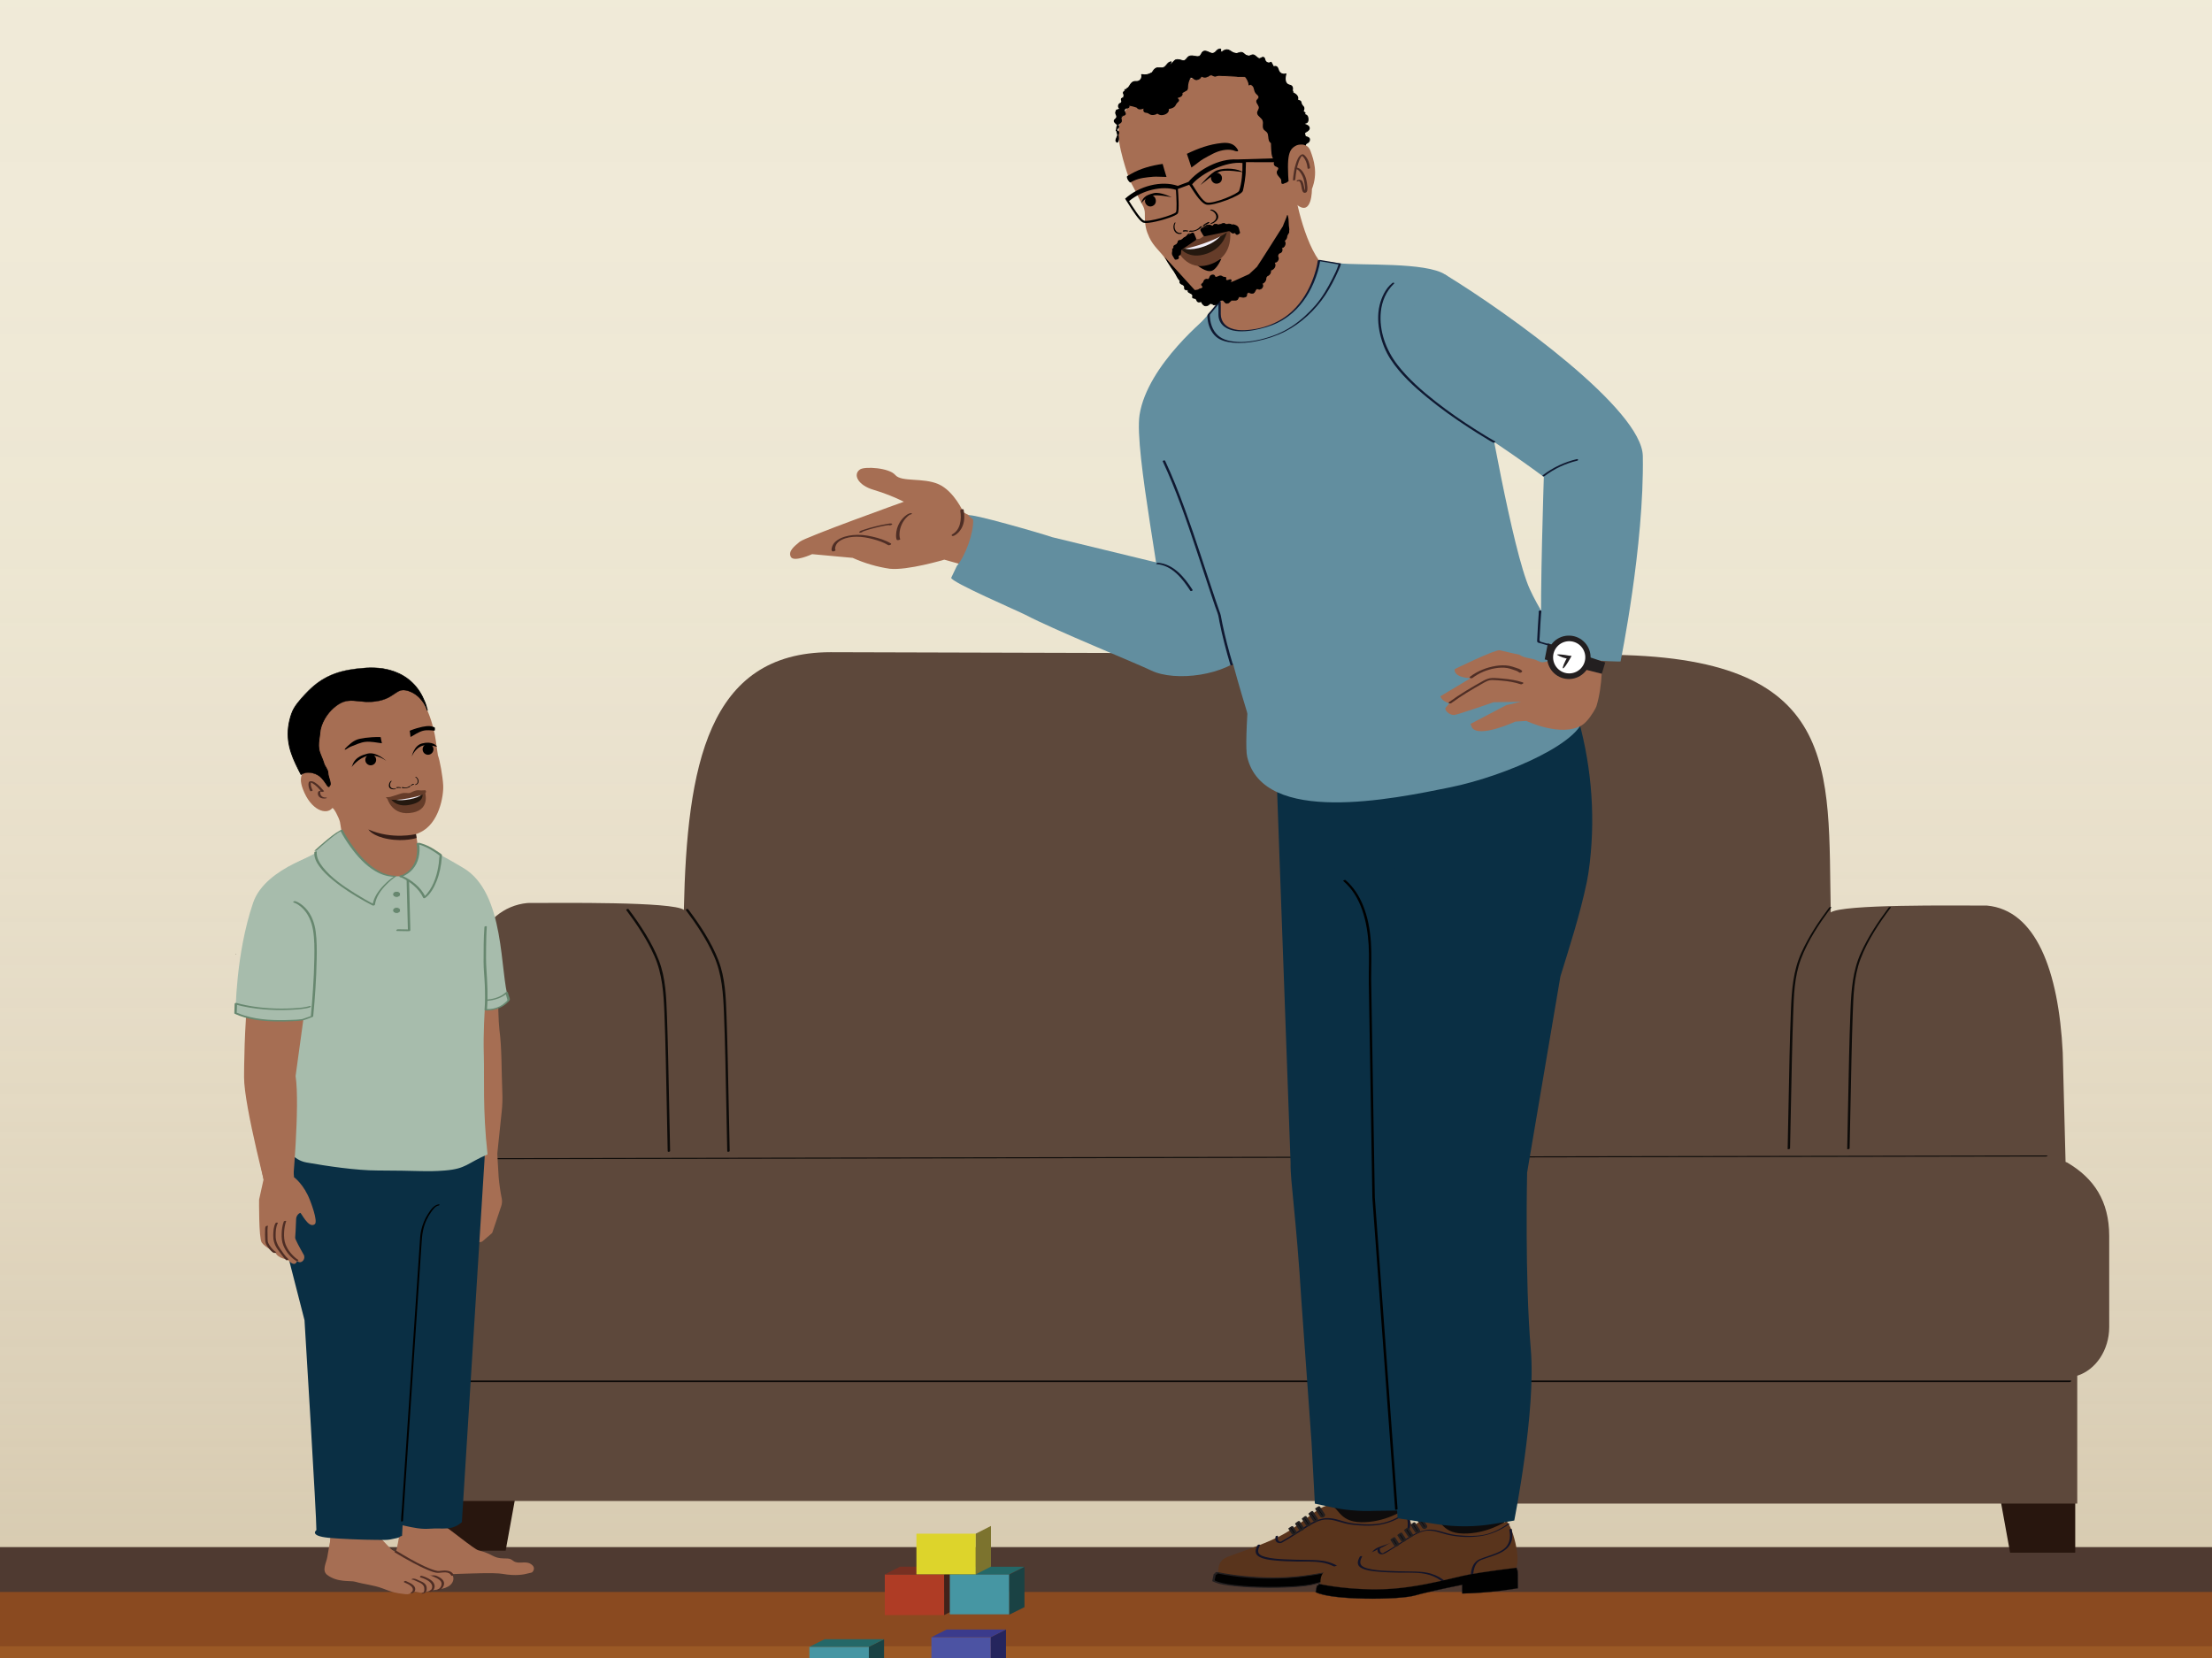 <?xml version="1.0" encoding="UTF-8"?>
<svg xmlns="http://www.w3.org/2000/svg" xmlns:xlink="http://www.w3.org/1999/xlink" viewBox="0 0 1334 1000">
  <rect x="0" y="0" width="1334" height="1000" fill="#333333" stroke="none"/>
  <defs>
    <style>
      .cls-1 {
        fill: none;
      }

      .cls-2 {
        fill: #131429;
      }

      .cls-3 {
        fill: #a7bcac;
      }

      .cls-4 {
        fill: #246868;
      }

      .cls-5 {
        fill: #101931;
      }

      .cls-6 {
        fill: #0e0c0c;
      }

      .cls-7 {
        fill: #ddd42b;
      }

      .cls-8 {
        fill: #010101;
      }

      .cls-9 {
        fill: #25255d;
      }

      .cls-10 {
        fill: #638e9f;
      }

      .cls-11 {
        fill: #653c29;
      }

      .cls-12 {
        fill: #231f20;
      }

      .cls-13 {
        fill: #331d17;
      }

      .cls-14 {
        fill: #f1eef7;
      }

      .cls-15 {
        fill: #af3c25;
      }

      .cls-16 {
        fill: #4f3a31;
      }

      .cls-17, .cls-18 {
        fill: #67876f;
      }

      .cls-19 {
        fill: #1a4244;
      }

      .cls-20 {
        fill: #a66e53;
      }

      .cls-21 {
        fill: #0a2f44;
      }

      .cls-22 {
        fill: url(#linear-gradient);
        opacity: .5;
      }

      .cls-23 {
        fill: #7c732e;
      }

      .cls-24 {
        fill: #fff;
      }

      .cls-25 {
        fill: #59341c;
      }

      .cls-26 {
        fill: #8a4a20;
      }

      .cls-27 {
        fill: #0d0b09;
      }

      .cls-28 {
        fill: #42221a;
      }

      .cls-29 {
        fill: #513835;
      }

      .cls-30 {
        fill: #9b5925;
      }

      .cls-31 {
        fill: #3b3b8c;
      }

      .cls-18 {
        stroke: #a7bcac;
        stroke-width: .5px;
      }

      .cls-18, .cls-32 {
        stroke-miterlimit: 10;
      }

      .cls-33 {
        fill: #f2ebd1;
      }

      .cls-34 {
        fill: #4696a3;
      }

      .cls-35 {
        fill: #24180f;
      }

      .cls-36 {
        fill: #628e9f;
      }

      .cls-37 {
        fill: #4c53a3;
      }

      .cls-32 {
        stroke: #000;
      }

      .cls-38 {
        fill: #5d483b;
      }

      .cls-39 {
        fill: #28160e;
      }

      .cls-40 {
        fill: #825639;
      }

      .cls-41 {
        fill: #eb9944;
      }

      .cls-42 {
        clip-path: url(#clippath);
      }

      .cls-43 {
        fill: #4f2e25;
      }

      .cls-44 {
        fill: #773022;
      }
    </style>
    <linearGradient id="linear-gradient" x1="-6768.08" y1="9088.37" x2="-5498.2" y2="9088.37" gradientTransform="translate(-8407.49 6686.45) rotate(90) scale(1 -1)" gradientUnits="userSpaceOnUse">
      <stop offset="0" stop-color="#f0ebe0"/>
      <stop offset=".18" stop-color="#eee8dd" stop-opacity=".99"/>
      <stop offset=".33" stop-color="#e8e1d4" stop-opacity=".97"/>
      <stop offset=".46" stop-color="#ded4c5" stop-opacity=".93"/>
      <stop offset=".59" stop-color="#d0c2b0" stop-opacity=".88"/>
      <stop offset=".72" stop-color="#bdab95" stop-opacity=".82"/>
      <stop offset=".84" stop-color="#a78e73" stop-opacity=".73"/>
      <stop offset=".96" stop-color="#8d6d4d" stop-opacity=".64"/>
      <stop offset="1" stop-color="#83603d" stop-opacity=".6"/>
    </linearGradient>
    <clipPath id="clippath">
      <polygon class="cls-1" points="1401.39 1230.19 -92.4 1230.19 -36.94 989.1 1345.93 989.1 1401.39 1230.19"/>
    </clipPath>
  </defs>
  <g id="Layer_2" data-name="Layer 2">
    <polyline class="cls-33" points="1401.39 1166.19 1401.39 -100.15 -39.62 -100.15 -39.62 1166.19"/>
    <polyline class="cls-22" points="1401.39 1184.06 -39.62 1184.06 -39.62 -85.82 1401.39 -85.82"/>
    <polyline class="cls-16" points="-92.4 1179.72 1586.43 1179.72 1586.43 933.08 -92.4 933.08"/>
    <polygon class="cls-26" points="1401.39 1231.32 -92.4 1231.32 -36.94 960.13 1345.93 960.13 1401.39 1231.32"/>
    <g class="cls-42">
      <rect class="cls-30" x="-106.18" y="992.88" width="1549.73" height="21.38"/>
    </g>
    <polygon class="cls-39" points="265.66 871.42 316.54 871.42 304.94 935.24 265.66 935.24 265.66 871.42"/>
    <polygon class="cls-39" points="1251.52 872.63 1200.65 872.63 1212.24 936.45 1251.52 936.45 1251.52 872.63"/>
    <path class="cls-38" d="M1246.65,701.13l-.96-.36-1.7-65.93c-2.51-49.76-16.3-85.87-45.64-88.67-19.97,0-87.53-.9-94.26,4.14-1.86-86.44,7.76-155.4-136.95-155.4l-159.52.38c-1.7,38.16-6.34,76.18-12.1,113.95-7.22,47.38,6.92,94.47-.47,141.82-3.72,23.8,28.39,47.77,25.24,71.64-3.21,24.32-6.45,48.64-9.61,72.97-4.8,37-9.4,74.05-13.35,111.16h455.4v-77.11c11.34-3.62,19.22-15.58,19.28-29.26v-55c-.03-21.08-9.19-34.83-25.36-44.32Z"/>
    <path class="cls-38" d="M821.95,905.26c.45-10.83.87-21.67,1.21-32.5.78-24.93,27-49.86,27-74.8l-5.93-403.66-343.26-.95c-74.32.01-86.69,68.96-88.56,155.4-6.73-5.05-74.29-4.14-94.26-4.14-29.34,2.8-43.13,38.91-45.64,88.67l-1.7,65.93-.96.36c-16.18,9.49-25.33,23.25-25.36,44.32v55c.06,13.68,7.94,25.64,19.28,29.26v77.11h558.17Z"/>
    <path class="cls-27" d="M270.23,833.56h977.94c.63,0,1.5-.96.53-.96H270.75c-.63,0-1.5.96-.53.96h0Z"/>
    <path class="cls-27" d="M275.12,699.17c.56,0,1.13,0,1.69,0h4.95c2.68-.01,5.36-.02,8.05-.02,3.66,0,7.32-.01,10.98-.02,4.58,0,9.16-.02,13.74-.02,5.44,0,10.89-.02,16.33-.03,6.23-.01,12.46-.02,18.68-.03,7.03-.01,14.06-.02,21.08-.04l23.02-.04c8.34-.01,16.68-.03,25.02-.04,8.92-.02,17.85-.03,26.77-.05,9.45-.02,18.91-.03,28.36-.05,9.93-.02,19.86-.04,29.78-.05,10.31-.02,20.62-.04,30.92-.05,10.74-.02,21.49-.04,32.23-.06,10.97-.02,21.95-.04,32.92-.06,11.26-.02,22.53-.04,33.79-.06,11.46-.02,22.91-.04,34.37-.06,11.6-.02,23.19-.04,34.79-.06,11.68-.02,23.36-.04,35.03-.06,11.71-.02,23.41-.04,35.12-.06,11.68-.02,23.35-.04,35.03-.06,11.55-.02,23.1-.04,34.65-.06,11.49-.02,22.98-.04,34.47-.06,11.21-.02,22.43-.04,33.64-.06,11-.02,22-.04,33.01-.06,10.69-.02,21.39-.04,32.08-.06l30.99-.05c9.91-.02,19.82-.04,29.73-.05,9.4-.02,18.8-.03,28.21-.05,8.94-.02,17.87-.03,26.81-.05l24.86-.04c7.67-.01,15.35-.03,23.02-.04,6.98-.01,13.95-.02,20.93-.04l18.66-.03c5.41,0,10.82-.02,16.23-.03l13.63-.02,10.86-.02c2.64,0,5.27,0,7.91-.01h4.85c.52,0,1.04-.01,1.56-.01.42,0,1.57-.63.61-.63-.56,0-1.13,0-1.69,0h-4.95c-2.68.01-5.36.02-8.05.02-3.66,0-7.32.01-10.98.02-4.58,0-9.16.02-13.74.02-5.44,0-10.89.02-16.33.03-6.23.01-12.46.02-18.68.03-7.03.01-14.06.02-21.08.04l-23.02.04c-8.34.01-16.68.03-25.02.04l-26.77.05c-9.45.02-18.91.03-28.36.05-9.93.02-19.86.04-29.78.05-10.31.02-20.62.04-30.92.05-10.74.02-21.49.04-32.23.06-10.97.02-21.95.04-32.92.06-11.26.02-22.53.04-33.79.06-11.46.02-22.91.04-34.37.06-11.6.02-23.19.04-34.79.06-11.68.02-23.36.04-35.03.06-11.71.02-23.41.04-35.12.06-11.68.02-23.35.04-35.03.06-11.55.02-23.1.04-34.65.06-11.49.02-22.98.04-34.47.06-11.21.02-22.43.04-33.64.06-11,.02-22,.04-33.01.06l-32.08.06-30.99.05c-9.91.02-19.82.04-29.73.05-9.4.02-18.8.03-28.21.05-8.94.02-17.87.03-26.81.05-8.29.01-16.57.03-24.86.04-7.67.01-15.35.03-23.02.04-6.98.01-13.95.02-20.93.04l-18.66.03c-5.41,0-10.82.02-16.23.03l-13.63.02-10.86.02c-2.64,0-5.27,0-7.91.01h-4.85c-.52,0-1.04.01-1.56.01-.42,0-1.57.63-.61.63h0Z"/>
    <path class="cls-27" d="M1103.09,547.39c-6.41,8.54-12.42,17.62-16.81,27.38-4.87,10.82-5.73,22.42-6.2,34.12-.74,18.4-1.04,36.81-1.41,55.21-.19,9.63-.37,19.27-.59,28.9,0,.27,1.44.06,1.45-.39.41-18.19.71-36.38,1.14-54.57.2-8.67.42-17.34.73-26.01.41-11.3.66-22.93,4.7-33.63,4.24-11.21,11.15-21.57,18.31-31.1.3-.4-1.1-.22-1.32.08h0Z"/>
    <path class="cls-27" d="M1139.01,547.39c-6.41,8.54-12.42,17.62-16.81,27.38-4.87,10.82-5.73,22.42-6.2,34.12-.74,18.4-1.04,36.81-1.41,55.21-.19,9.63-.37,19.27-.59,28.9,0,.27,1.44.06,1.45-.39.41-18.19.71-36.38,1.14-54.57.2-8.67.42-17.34.73-26.01.41-11.3.66-22.93,4.7-33.63,4.24-11.21,11.15-21.57,18.31-31.1.3-.4-1.1-.22-1.32.08h0Z"/>
    <path class="cls-27" d="M413.69,549c6.44,8.57,12.49,17.71,16.86,27.54,4.86,10.94,5.6,22.73,6.06,34.54.71,18.13,1.01,36.28,1.38,54.42.19,9.57.37,19.15.59,28.72.02.75,1.48.52,1.47-.12-.41-18.31-.72-36.63-1.15-54.94-.21-8.78-.42-17.55-.75-26.33-.42-11.33-.74-22.97-4.9-33.67-4.31-11.08-11.12-21.32-18.23-30.78-.39-.51-1.77.05-1.33.63h0Z"/>
    <path class="cls-27" d="M377.77,549c6.44,8.57,12.49,17.71,16.86,27.54,4.86,10.94,5.6,22.73,6.06,34.54.71,18.13,1.01,36.28,1.38,54.42.19,9.57.37,19.15.59,28.72.02.75,1.48.52,1.47-.12-.41-18.31-.72-36.63-1.15-54.94-.21-8.78-.42-17.55-.75-26.33-.42-11.33-.74-22.97-4.9-33.67s-11.12-21.32-18.23-30.78c-.39-.51-1.77.05-1.33.63h0Z"/>
  </g>
  <g id="Layer_1" data-name="Layer 1">
    <path class="cls-20" d="M276.61,537.83c1.89.74,17.75,20.59,21.04,33.17,3.28,12.58,2.28,39.13,3.54,50.1,1.5,11.33,1.18,23.94,1.76,38.05.15,3.68.03,7.38-.36,11.04l-3.15,30.11-11.11-2.98s-5.39-77.46-11.5-95.15c-6.11-17.69-.22-64.33-.22-64.33Z"/>
    <path class="cls-20" d="M585.63,342.06l-16.14-4.52s-22.23,6.65-32.94,5.48c-7.71-1.14-15.23-3.35-22.34-6.56l-24.42-2.24s-10.99,5.02-12.82,1.69c-1.82-3.32,1.8-6.28,5.31-9.16,3.51-2.87,62.82-24.15,62.82-24.15-5.85-2.9-11.93-5.29-18.19-7.15-9.63-2.79-12.77-9.42-8.16-12.38,2.84-1.83,17.41-1.02,21.17,3.41,3.76,4.43,16.84,1.41,26.16,5.58,9.32,4.17,14.95,16.9,14.95,16.9,4.65,2.84,12.01,5.39,12.01,5.39,2.07,9.63-7.4,27.7-7.4,27.7Z"/>
    <path class="cls-43" d="M503.82,331.64c-.3-.21-.14-1.28-.11-1.5.12-.72.42-1.42.82-2.04.75-1.16,1.96-1.98,3.17-2.58,2.69-1.34,5.83-1.79,8.81-1.81,3.31-.03,6.67.57,9.86,1.42,3.17.85,6.46,1.91,9.27,3.64.57.35,2.46-.48,1.63-.99-3.28-2.02-7.24-3.21-10.97-4.09-3.87-.91-7.9-1.38-11.87-.98-3.26.32-6.66,1.17-9.4,3.03-1.19.81-2.23,1.8-2.85,3.11-.35.73-1.18,2.95-.27,3.59.59.42,2.46-.4,1.9-.8h0Z"/>
    <path class="cls-43" d="M520.23,320.52c0,.24-.28.19-.03.15.14-.02.32-.15.45-.2.6-.25,1.22-.45,1.84-.65,1.83-.59,3.69-1.09,5.56-1.55,1.82-.45,3.65-.87,5.5-1.21.65-.12,1.3-.23,1.95-.3.18-.02.4,0,.57-.04.22-.05.05.12-.05-.09.27.58,2.26-.1,2.05-.55-.35-.74-2.58-.18-3.14-.09-2.39.37-4.75.92-7.09,1.5-2.3.57-4.6,1.2-6.85,1.98-.6.21-2.82.74-2.82,1.61,0,.44,2.05.12,2.05-.55h0Z"/>
    <path class="cls-43" d="M542.11,324.87h-.02c.22,0,.44,0,.66,0,.18.05.03.01-.01-.17-.04-.2-.11-.4-.15-.6-.12-.65-.14-1.32-.13-1.97.04-2.1.57-4.18,1.46-6.07.76-1.62,1.82-3.09,3.12-4.33.42-.4.87-.78,1.36-1.1.17-.11.33-.19.46-.28.15-.1.06-.03.05-.03-.15,0-.79.33-1.01-.04.32.55,2.26-.2,2.05-.55-.28-.48-1.29-.14-1.68,0-.58.21-1.12.54-1.63.89-1.65,1.17-3.02,2.74-4.06,4.47-1.37,2.28-2.14,4.94-2.19,7.6-.01.79,0,1.64.23,2.41.17.59.47.74,1.12.63.29-.05,1.13-.22,1.19-.59s-.64-.29-.84-.26h0Z"/>
    <path class="cls-43" d="M579.11,308.01c.87,5.11.22,11.48-4.82,14.26-.34.19-.54.62-.16.87.42.27,1.08.03,1.46-.17,2.4-1.32,4.13-3.57,5.08-6.12,1.11-2.99,1.02-6.28.5-9.38-.13-.76-2.19-.26-2.05.55h0Z"/>
    <path class="cls-20" d="M266.22,928.98c-.77-.43-.47-10.76.43-25.38-6.88.02-13.77.06-20.65.06h-7.92l3.19,19.75-2.12,11.94s27.94,10.37,35.91,10.64c7.97.28,10.3,2.39,10.3,2.39,0,0-9.13-13.84-19.15-19.41Z"/>
    <path class="cls-20" d="M225.67,922.9c-.39-.72-.03-8.23.77-19.25h-30.35l3.33,20.73-.7,9.69s37.81,19.77,46.47,19.78c8.67.01,5.69-4.55,5.69-4.55,0,0-22.98-22.3-25.2-26.4Z"/>
    <path class="cls-20" d="M199.98,922.45c.14,3.7-1.38,8.89-2.59,16.62-.53,3.4-3.54,8.16-.03,10.81,6.21,4.69,13.91,3.26,16.78,4.07,6.03,1.71,10.91,1.91,16.68,4.08,5.85,2.2,7.05,2.72,13.55,3.43.9.1,1.85.11,2.66-.26.54-.25.97-.65,1.51-.89,1.9-.86,4.18.5,6.31.33.94-.08,1.81-.46,2.69-.75,2.34-.77,4.86-.94,7.32-1.33,2.45-.4,4.96-1.08,6.73-2.64,1.76-1.56,2.53-4.2,1.16-6.08-2.07-2.83-4.99-1.36-7.96-1.75-2.96-.39-4.06-.91-6.64-2.22-6.57-3.34-7.58-4.01-13.13-6.65-4.31-2.05-16.95-8.54-22.95-13.02l.22-4.57"/>
    <g>
      <path class="cls-43" d="M248.52,960.91c1.52-.35,2.29-2.08,1.7-3.49-.55-1.33-1.92-2.16-3.14-2.79-.73-.38-1.48-.7-2.22-1.05-.32-.15-.74-.06-1.03.12-.2.13-.44.46-.11.61,1.44.68,3.05,1.27,4.24,2.38.53.5.96,1.12,1.01,1.86.02.33-.04.69-.17,1-.06.14-.14.29-.25.41-.07.08-.1.09-.16.14.05-.02.04-.02-.04.02.07-.02.06-.02-.03,0-.24.06-.69.28-.62.59s.62.25.83.2h0Z"/>
      <path class="cls-43" d="M254.48,961.15c.92.03,1.97-.3,2.46-1.14.4-.68.45-1.57.39-2.34-.06-.84-.29-1.53-.83-2.18-.8-.96-1.96-1.51-3.11-1.96-1.31-.52-2.56-1.43-4.02-1.46-.34,0-.75.07-1.02.27-.21.15-.21.32.09.33.7.02,1.36.32,1.98.62s1.21.59,1.85.84c1.23.49,2.55,1.18,3.22,2.37.38.67.44,1.57.4,2.32-.02.43-.1.88-.29,1.27-.08.17-.18.31-.31.45-.03.04-.1.09-.1.08-.02-.07.51-.07.23-.08-.34,0-.75.08-1.02.27-.21.15-.21.32.09.33h0Z"/>
      <path class="cls-43" d="M259.81,960.05c1.31-.41,2.13-1.56,2.29-2.9.14-1.15-.32-2.26-1.07-3.12-.81-.93-1.87-1.62-2.97-2.17s-2.39-1.12-3.63-1.43c-.35-.09-.78-.01-1.02.27-.2.24-.16.58.18.67,1.06.27,2.15.71,3.14,1.19.92.45,1.85.99,2.59,1.7.67.64,1.22,1.44,1.32,2.39.09.78-.22,2.18-1.09,2.46-.27.09-.68.32-.6.67s.59.36.85.28h0Z"/>
      <path class="cls-43" d="M264.71,959.27c2.04-.79,3.89-3.47,2.77-5.66-.94-1.83-3.26-2.8-5.06-3.53-.51-.21-1.02-.39-1.53-.59-.66-.26-1.32-.63-2.05-.63-.33,0-.79.09-.95.42-.15.3.13.51.42.51.65,0,1.3.41,1.9.64.49.19.99.37,1.48.58,1.12.47,2.24,1.01,3.21,1.75.88.68,1.51,1.54,1.42,2.69-.11,1.34-.93,2.6-2.21,3.1-.24.09-.56.39-.37.66s.72.16.97.06h0Z"/>
    </g>
    <path class="cls-20" d="M240.3,930.41c-.95,3.55-1.3,5.54-2.3,8.93-1.15,3.9.81,6.92,5.8,8.7,4.2,1.5,9.86,2.31,14.46,2.22,6-.13,12.42-.91,18.43-1.04,5.15-.11,21.33-.89,26.36,0,7.83,1.38,12.69.52,16.19-.46.97-.27,1.57-.21,2.03-.83,1.2-1.6,1.09-3.4-1.46-4.84-3.22-1.81-7.17.49-10.17-1.63-.53-.38-1.03-.8-1.64-1.07-1.21-.54-2.69-.46-4.07-.48-6.92-.1-6.34-2.65-15.36-4.86-2.65-.65-18.25-13.66-20.69-14.7"/>
    <path class="cls-43" d="M238.13,936.29c3.62,2.23,7.33,4.34,11.08,6.33,2.86,1.52,5.76,2.99,8.76,4.22,1.99.82,4.4,1.89,6.61,1.77s6.1-1.14,7.48,1.53c.3.59,1.68.04,1.32-.64-1.32-2.54-5.1-2.43-7.52-2.14-.85.1-1.21.2-1.97.1-1.18-.17-2.33-.56-3.45-.97-5.92-2.16-11.51-5.36-16.95-8.52-1.43-.83-2.86-1.67-4.26-2.54-.55-.34-1.82.42-1.11.85h0Z"/>
    <path class="cls-36" d="M729.32,190.14s-37.34,29.68-42.08,60.07c-3.4,21.81,15.15,109.39,14.74,128.26-.42,18.87,5.48,15.3,5.48,15.3l51.62-23.72,8.44-61.31-33.18-108.43-5.01-10.17Z"/>
    <path class="cls-36" d="M762.7,335.37s-47.15,29.46-55.17,22c-5.36-4.98,3.8-10.71-1.25-15.99l-71.78-17.41c-4.93-1.81-50.38-14.97-50.5-13.07l2.91,2.5c.27,8.09-4.57,21.67-9.85,27.92l-3.4,7.14c-.55,2.45,40.51,20.14,44.76,22.36,18.14,9.48,65.77,28.72,75.91,33.6,14.34,6.91,45.27,3.18,57.53-10.51,8.59-9.59,13.43-45.62,10.84-58.56Z"/>
    <path class="cls-36" d="M705.36,358.01c-.38,17.17.9,20.29.9,20.29l49.96-22.97,8.75-60.73-30.17-98.62-3.73-7.57s-24.39,29.19-31.33,43.27"/>
    <path class="cls-20" d="M779.89,110.62s4.59,31.1,15.54,46.44c1.76,2.46,17.84,5.24,17.84,5.24l-2.6,5.59c-2.24,4.82-7.84,9.94-11.97,13.29-20.56,16.68-52.98,29.08-68.05,17.89l3.01-11.48s2.92-4.69,2.65-8.24c-.28-3.56-12.02-28.47-12.02-28.47"/>
    <path class="cls-40" d="M785.12,122.21c.02.06.03.12.04.18,0-.08,0-.15-.04-.18Z"/>
    <path class="cls-20" d="M754.33,170.99l-20.32,5.59-10.76.89c-1.01.34-8.69-8.56-9.8-9.64-3.44-3.37-7.92-7.79-10.64-11.77-2.91-4.27-7.18-7.42-9.69-12.87-1.84-3.99-2.78-6.9-2.69-14.38.02-1.9-.5-3.62-1.51-5.34-2.14-3.61-3.9-8.07-6.65-12.94-.22-.38-1.32-2.21-1.3-2.71,0,0-7.81-21.48-6.35-30.51,1.47-9.03,6.21-14.46,11.47-17.75,5.26-3.29,22.49-7.62,22.49-7.62l22.29-10.75,22.96,3.53,17.72,20.92,7.42,28.44,4.94,25.95"/>
    <path class="cls-32" d="M771.67,94.11c.57,2.2,1.27,13.84,1.69,16.03l11.12-3.75c1.03-8.48,2.33-18.49,2.99-20.88,1.02-3.74-9.57-17.33-11.23-23.04l-.36-1.23c-1.59-5.48-9.51-12.48-21.2-18.72-20.11-10.75-19.41-11.16-42.35-2.1-1.58.62-3.13,1.31-4.62,2.03-14.06,6.83-26.45,10.49-31.97,25.8-3.98,11.04-2.37-1.77.15,4.26-3.45-12.36-2.61-1.54-1.8-3.37,4.76-10.75,11.24-2.92,14.7-4.6,3.01-1.46,5.66-1.36,6.19-1.33,3.84-.32,7.15-1.87,10.75-3.62,2.69-1.3,9.31-5.16,9.88-5.49,1.49-1.92-2.48-8.76.86-10.39,7.76-3.77,20-3.68,24.5-3.1,5.32.7,17.9,1.88,20.27,14.81"/>
    <path class="cls-20" d="M782.32,123.65c9.08,6.97,8.86-9.63,8.86-9.63,3.79-9.64,1.13-17.69-.92-23.12-2.05-5.43-8.08-3.34-8.08-3.34-4.96,2.26-6.34,5.78-4.91,24.55"/>
    <path class="cls-32" d="M690.49,58.56c8.36-2.77,28.6-15.49,39.78-19.77,4.63-1.77,23.96,5,26.83,7.03,6.58,4.63.16,22.01,14.3,38.92,4.67,5.59,4.89-6.82,9.57-3.67,4.68,3.15,6.5,4.45,6.5,4.45-3.33-19.38-3.2-18.71-13.05-35.79-9.82-17.04-32.31-18.81-42.47-17.32-10.16,1.48-40.24,14.26-47.41,20.79"/>
    <path d="M731.11,105.03c1.05-1.09,2.74-1.02,3.83-.56.26.11.95.43,1.48,1.18.68.97.66,2.33.23,3.29-.57,1.29-2.01,1.97-3.34,1.82-1.81-.2-2.95-1.91-3.02-3.41-.01-.27-.03-1.44.82-2.32"/>
    <path d="M694.36,117.7c-1.5-.23-2.8.84-3.39,1.87-.14.24-.5.92-.46,1.84.05,1.18.88,2.25,1.81,2.76,1.23.68,2.79.35,3.76-.58,1.32-1.25,1.19-3.3.34-4.54-.16-.23-.85-1.17-2.06-1.35"/>
    <path d="M706.62,118.96s-6.87-3.41-10.75-2.49c-5.66,1.35-6.65,3.06-7.75,6.23,0,0,2.71-3.84,6.72-4.68,3.84-.8,11.78.94,11.78.94Z"/>
    <path d="M724,111.61s6.06-7.45,9.8-8.82c5.46-2,13.13-.96,15.79,1.08,0,0-10.27-1.87-14.08-.35-3.64,1.45-11.52,8.1-11.52,8.1Z"/>
    <path d="M715.77,92.78c.44,1.31.89,2.62,1.34,3.94.34,1,1.05,3.31,1.4,4.3,2.87-1.91,5.28-4.13,7.2-5.18,3.8-2.08,7.59-4.5,11.9-5.25,2.06-.36,3.95-.43,5.92.03.62.14,2.48,1.06,3.13.44.27-.25-.8-1.69-.91-1.84-2.16-2.89-5.38-3.31-9.01-2.95-7.41.75-14.28,3.26-20.97,6.51"/>
    <path d="M679.78,106.22s2.13-1.22,2.14-1.23c5.95-3.45,12.45-5.15,19.24-6.13.38,1.33.77,2.66,1.15,4,.29,1.02.88,2.83,1.16,3.85-3.19,0-6.02-.29-8.03-.11-3.98.36-8.18.7-11.81,2.44-.29.14-1.83.91-2.1,1.06-1.74-1.49-2.21-3.44-1.76-3.88Z"/>
    <path d="M736.59,156.09l-14.39,4.03s5.18,4.37,8.64,3.2c2.16-.73,4.27-4.03,5.76-7.24Z"/>
    <g>
      <path class="cls-8" d="M718.13,139.07c1.9.32,4.29-.71,5.57-2.29.28-.35,1.56-.53,1.16-.04-1.69,2.08-5.17,3.4-7.63,2.98-.24-.04-.26-.22-.03-.39.24-.18.67-.31.93-.26"/>
      <path class="cls-8" d="M725.41,136.04c.91-.89,2.03-1.58,3.21-2.08.17-.07.43-.08.6,0,.13.06.2.18.09.3-.45.52-1.12.89-1.77,1.1-.21.07-.5.11-.67-.04-.16-.13,0-.31.16-.36.54-.17,1.06-.47,1.43-.89.23.1.46.19.69.29-1.05.45-2.05,1.07-2.86,1.87-.16.16-.46.19-.67.14-.16-.03-.36-.17-.19-.33"/>
      <path class="cls-8" d="M730.27,134.57c1.41-.51,2.86-1.71,3.19-3.04.5-2-1.34-4.23-3.47-4.69-.23-.05-.18-.23,0-.34.24-.14.57-.15.81-.09,1.85.4,3.56,2.15,3.85,3.78.27,1.52-.75,2.99-2.3,3.98-.46.29-.97.56-1.5.75-.21.08-.62.14-.78,0-.17-.14,0-.28.21-.35"/>
      <path class="cls-8" d="M715.28,139.21c.02-.19-.16-.25-.27-.21-.38.14-.81.16-1.23,0-.07.2-.14.4-.22.6.8-.17,1.65-.17,2.5.06.17.05.34-.08.43-.23.06-.11.1-.32-.07-.37"/>
      <path class="cls-8" d="M716.43,139.06c-.94-.27-1.9-.25-2.79-.06-.13.03-.27.15-.32.3-.04.12-.01.25.11.29"/>
      <path class="cls-8" d="M712.4,140.4c-.94.27-2.23,0-3.05-.93-1.24-1.42-1.26-3.59-.47-5.03.09-.16-.03-.28-.17-.28-.18,0-.35.16-.44.33-.69,1.26-.84,2.97-.17,4.47.63,1.4,1.85,2.11,3.1,2.16.37.01.75-.02,1.1-.12.14-.04.37-.19.38-.39.01-.2-.14-.23-.28-.19"/>
    </g>
    <g>
      <path d="M687.13,63.47c.45-.7,1.34-1.18,2.19-1.61l.86-.61c2.82-.93,5.67-1.77,8.54-2.52.72-.19,1.47-.38,2.18-.31.08,0,.15.02.22.04,2.07-.74,4.15-1.45,6.25-2.11l1.04-.05c.93-.16,1.93-.31,2.68-.07.75.24,1.03,1.07.29,1.59-.77.54-2.19.49-2.63,1.16-.48.74,1.01,1.14.83,1.9-.12.48-.83.84-1.24,1.29-.48.53-.5,1.14-.94,1.68-.44.55-1.33.96-2.13.99-.77.31-1.94.33-2.02.95-.02.17.07.31.13.47.22.59-.09,1.35-.75,1.83-.66.48-1.63.64-2.33.39-.68-.24-1.09-.81-1.8-1.01-.22-.06-.48-.09-.72-.11-.14.25-.34.48-.6.67-.66.48-1.63.64-2.33.39-.68-.24-1.09-.81-1.8-1.01-.6-.17-1.4-.07-1.79-.45-.62-.6.32-1.92-.53-2.33-.77-.37-1.87.57-2.83.54-.92-.03-1.21-.99-.77-1.7Z"/>
      <path d="M688.48,63.5c.45-.6,1.12-.83,1.74-1.21.12-.07.23-.16.34-.24.09-.06.61-.39.37-.28-.36.18.34-.09.34-.09.22-.06.45-.14.67-.21.45-.14.89-.28,1.34-.42,1.05-.32,2.1-.63,3.15-.93.9-.25,1.8-.52,2.7-.73.87-.21,1.7-.07,2.56-.35.92-.29,1.82-.65,2.74-.96.45-.15.89-.3,1.34-.45.22-.07.45-.15.67-.22.09-.03.85-.34.55-.24-.23.07.19-.04.34-.05.16-.01.33-.01.49-.02.5-.03,2.1-.52,2.44,0,.3.45-.35.43-.67.53s-.63.2-.93.33c-.53.23-1.15.61-1.37,1.17-.16.42-.08.74.19,1.1.37.5.89.6.29,1.14-.52.46-.94.86-1.25,1.51-.17.36-.29.79-.65,1.01-.31.19-.83.22-1.18.32-1.01.28-3.02.65-2.88,2.07.04.35.24.58.12.96-.2.59-.55.5-1,.25-.8-.44-1.34-.84-2.28-.95-.74-.09-1.78.08-2.24.76-.42.62-.79.21-1.32-.14-.48-.31-.92-.53-1.49-.64s-1.08.06-1.13-.63c-.03-.38.14-.78.05-1.17-.2-.88-1.22-1.07-1.99-1.01-.6.04-1.18.22-1.74.44-.15.06-.3.11-.45.17l.18-.03c-.17-.25-.19-.52-.05-.79.62-1.24-2.27-.94-2.7-.07-.79,1.56.3,2.63,1.92,2.55.48-.03.92-.14,1.38-.28.24-.08.48-.16.71-.25.41-.15.36-.12-.15.08-.16.49-.15,1.39.14,1.82.46.71,1.36.61,2.07.79.89.22,1.5.97,2.43,1.16,1.74.35,3.86-.41,4.86-1.9l-2.24.76c1.01.12,1.58.85,2.52,1.13s1.9.16,2.79-.12c.85-.27,1.74-.75,2.26-1.5.34-.49.71-1.45.28-2.02-.5.26-.54.32-.12.18.19-.05.39-.1.58-.15.43-.16.5-.18.23-.05.25-.04.49-.1.74-.16.78-.22,1.58-.59,2.19-1.14.73-.67.9-1.66,1.63-2.33.48-.45,1.18-.94,1.06-1.7-.09-.57-.69-.82-.92-1.3-.24.16-.23.19.02.09.21-.05.41-.11.61-.17.44-.13.88-.28,1.28-.51,1.37-.78,1.75-2.44-.06-2.98-.97-.29-1.99-.13-2.97-.02-.46.05-.97.05-1.44.11-1.18.16-2.4.72-3.53,1.1-1.17.4-2.33.8-3.49,1.22l1.46-.19c-1.65-.26-3.26.27-4.84.7-1.73.47-3.46.98-5.17,1.52-2.15.67-4.8,1.67-6.21,3.56-.42.56.36.84.79.87.66.04,1.51-.25,1.91-.8Z"/>
    </g>
    <path d="M723.24,175.78c.62.26,1.44.17,2.2.08h.85c2.31-.66,4.6-1.41,6.86-2.21.57-.2,1.16-.42,1.59-.79.05-.04.09-.08.13-.13,1.72-.45,3.44-.93,5.14-1.45l.72-.45c.69-.32,1.43-.67,1.82-1.18.39-.51.2-1.19-.54-1.2-.76,0-1.68.68-2.29.43-.66-.27.15-1.23-.32-1.65-.3-.26-.94-.18-1.41-.29-.56-.13-.86-.53-1.39-.69-.55-.17-1.33-.04-1.88.31-.66.15-1.45.67-1.78.29-.09-.1-.1-.24-.13-.37-.12-.5-.68-.87-1.34-.88-.66-.02-1.38.32-1.74.81-.35.47-.35,1.04-.74,1.5-.12.14-.28.28-.43.41-.21-.1-.45-.16-.71-.17-.66-.02-1.38.32-1.74.81-.35.47-.35,1.04-.74,1.5-.32.39-.9.69-.99,1.12-.14.69,1.1,1.14.71,1.79-.35.6-1.51.48-2.13.93-.6.44-.36,1.22.27,1.48Z"/>
    <g>
      <path d="M786.74,87.01c.85-.3,1.74-.62,2.35-1.29.61-.66.84-1.77.25-2.46-.93-1.08-3.28-.61-3.55-2.02.73-1.67,3.56-1.94,3.72-3.76.13-1.47-1.64-2.26-3.07-2.61.61-1.06.57-.26,1.63-.88,1.05-.63.87-3.57-.07-4.36-1.06-.89-1.19.12-1.15-1.26.82-.55-1.4-.73-.9-1.59.49-.86.51-2.08-.23-2.73-.89-.79-1-1.54-1.32-2.69-.27-.98-2.23-.58-1.89-1.54.63-1.74-1.36-3.23-3.04-4.02.62-.75-.37-.63-.12-1.57.25-.94.01-2.09-.82-2.6-.51-.31-1.14-.34-1.69-.56-2.28-.91-2.04-4.18-1.4-6.56-1.59.64-3.62-.15-4.35-1.71-.34-.73-.43-1.59-.92-2.24-.5-.64-1.69-.82-2.01-.07"/>
      <path d="M786.8,87.25c1.37-.49,3.09-1.19,3.24-2.86.14-1.55-1.33-1.93-2.51-2.25-.42-.11-1.43-.36-1.33-.97.09-.56,1.06-1.06,1.48-1.33.93-.57,2.14-1.22,2.2-2.46.08-1.66-1.93-2.41-3.23-2.74l.14.27c.3-.5.28-.32.78-.44.39-.09.8-.3,1.06-.61.52-.61.56-1.55.5-2.3-.07-.82-.3-1.73-1-2.25-.28-.21-.54-.26-.86-.36-.15-.05-.06-.02-.04.02-.02-.03-.03-.13-.02-.17.01-.07-.05-.32-.05-.33.02-.06.14-.1.16-.17.21-.57-.41-.7-.8-.98-.43-.31-.18-.52-.02-.95.16-.46.22-.97.12-1.45-.12-.57-.46-.88-.84-1.29-.4-.43-.62-.94-.78-1.49-.12-.43-.16-.96-.49-1.29-.24-.25-.6-.36-.92-.46-.18-.06-.46-.09-.61-.21-.21-.18-.12-.29-.06-.55.13-.52.06-1.03-.17-1.51-.57-1.19-1.86-1.97-3-2.52l.02.31c.24-.32.36-.58.13-.94-.14-.22-.24-.32-.22-.61s.13-.58.13-.89c0-.55-.14-1.13-.48-1.57-.43-.56-1.06-.72-1.71-.89-2.88-.75-2.41-4.3-1.81-6.52.08-.28-.41-.22-.53-.17-.95.35-2.04.12-2.85-.47-.91-.65-1.1-1.59-1.48-2.58-.28-.73-.71-1.32-1.52-1.48-.64-.13-1.32.07-1.63.67-.19.36.56.34.7.07.25-.49.92-.21,1.22.09.35.35.5.87.64,1.33.26.81.54,1.51,1.19,2.08,1.11.97,2.66,1.2,4.03.69l-.53-.17c-.51,1.91-.99,4.82.74,6.28,1.02.86,2.74.53,3.17,2.04.18.63-.07,1.15-.04,1.75.03.43.52.69.23,1.09-.07.09-.11.24.02.31,1.04.5,2.2,1.18,2.78,2.21.32.56.29,1.02.17,1.63-.05.28-.04.47.18.67.59.51,1.49.24,1.76,1.13.15.48.24.98.45,1.43.23.51.59.84.96,1.24s.48,1,.41,1.55c-.06.42-.43.84-.39,1.26.02.24.19.41.38.55.16.12.66.28.74.46.05.12-.07.04-.12.2-.05.17-.04.39-.03.58.02.24.04.4.28.5.26.12.49.09.75.26.39.26.59.66.72,1.11.24.8.41,2.25-.23,2.92-.32.34-.7.23-1.09.35s-.61.46-.81.79c-.07.11.02.24.14.27,1.31.34,3.99,1.55,2.54,3.28-.88,1.05-2.41,1.32-3.16,2.53-.8,1.29,1.65,1.7,2.39,1.93.87.27,1.5.86,1.28,1.85-.27,1.22-1.53,1.7-2.58,2.07-.43.15-.32.64.13.48h0Z"/>
    </g>
    <g>
      <path d="M769.95,44.06c-.54-.97-2.97-5.62-3.51-6.59-1.15.9-3.12.33-3.61-1.05-.25-.69-.28-1.63-.97-1.86-.71-.24-1.34.53-2.07.71-1.62.4-2.61-2.13-4.27-2.23-1.04-.07-1.94.86-2.98.83-1.58-.04-2.45-2.13-4.02-2.31-1.08-.13-2.07.71-3.16.74-2.36.05-4.08-2.95-6.35-2.3-.83.24-1.44,1.03-2.28,1.2-1.52.31.23-1.89-1.31-1.67-1.41.21-2.06,1.96-3.37,2.51-2.14.9-4.71-2.35-6.51-.9-.78.62-.96,1.77-1.71,2.43-1.75,1.53-4.72-.76-6.74.4-1.01.58-1.47,1.9-2.54,2.37-1.66.74-3.62-1.01-5.32-.36-1.35.52-1.92,2.35-3.32,2.68-.98.23,1.08-1.55.08-1.4-1.71.25-2.39,2.42-3.91,3.25-1.27.69-2.83.3-4.28.36-1.45.07-3.63,3.58-3.26,4.98"/>
      <path d="M770.32,43.96c-1.21-2.18-2.3-4.42-3.51-6.59-.12-.22-.51-.06-.66.04-.77.55-1.88.24-2.5-.39s-.51-1.44-.92-2.13c-.35-.61-1.03-.69-1.65-.46-.42.15-.77.45-1.19.6s-.81-.02-1.17-.26c-1.07-.72-1.87-2.03-3.32-1.94-.95.06-1.77.85-2.71.83-.82-.02-1.47-.74-2.05-1.25-.53-.47-1.1-.93-1.82-1.05-.84-.14-1.62.21-2.39.49-1.86.67-3.2-.71-4.71-1.57-1.39-.79-2.68-.73-4,.17-.22.15-.94.74-1.21.53-.16-.13-.09-.43-.07-.6.03-.34.12-.76-.22-.97-.43-.27-1.16-.02-1.57.18-.69.34-1.17.95-1.7,1.49-.65.66-1.26,1.06-2.21.84-.74-.18-1.43-.56-2.12-.86-1.12-.49-2.43-.81-3.45.09-.65.57-.86,1.44-1.39,2.1-.63.78-1.55.72-2.45.57-1.43-.24-2.97-.72-4.34-.02-.71.36-1.16,1-1.66,1.59-.31.37-.67.76-1.15.89s-1.06,0-1.55-.13c-1.51-.39-3.01-.91-4.36.17-.62.49-1.04,1.18-1.63,1.71-.15.14-.32.27-.51.36-.06.03-.2.11-.27.1.34.04.08.07.13,0,.12-.14.21-.37.31-.52.13-.2.46-.58.25-.82-.28-.32-1.15.06-1.42.2-1.4.69-1.95,2.35-3.3,3.06-1.6.85-3.58-.34-5.11.7-1.09.74-1.9,2.03-2.35,3.24-.19.5-.34,1.07-.22,1.6.05.24.79.06.74-.2-.28-1.26.77-2.82,1.54-3.73.5-.59.94-.97,1.73-.96.98.01,1.97.14,2.95-.04,1.68-.32,2.44-1.62,3.55-2.76.28-.29.6-.59.99-.73.33-.12.28-.07.12.21-.13.23-.57.65-.51.94.08.37.71.17.93.09.65-.23,1.13-.69,1.58-1.19.61-.68,1.19-1.55,2.21-1.54.9,0,1.76.42,2.63.59.7.14,1.42.14,2.08-.15.71-.31,1.17-.91,1.65-1.48.65-.79,1.28-1.23,2.33-1.17.82.05,1.62.29,2.44.4,1.37.2,2.76-.02,3.55-1.27.43-.67.77-1.88,1.69-2,.68-.09,1.42.31,2.02.59,1.2.54,2.51,1.17,3.82.63.68-.28,1.19-.82,1.68-1.35.27-.29,1.51-1.65,1.84-.94.16.35-.13.8,0,1.17.14.4.62.38.97.32.93-.16,1.51-.96,2.38-1.22.79-.24,1.61.19,2.27.59,1.24.75,2.44,1.81,3.98,1.73.97-.05,1.79-.67,2.74-.73.89-.06,1.58.66,2.2,1.21.48.43,1,.88,1.65,1.04.77.19,1.51-.07,2.2-.38.47-.21.95-.46,1.47-.35.4.08.76.34,1.07.6.53.43.98.94,1.56,1.3.49.31,1.04.42,1.6.29.38-.09.7-.27,1.04-.46.68-.38,1.1-.18,1.34.51.26.73.32,1.44.96,1.96.49.41,1.14.64,1.78.65s1.29-.19,1.83-.58l-.66.04c1.21,2.18,2.3,4.42,3.51,6.59.13.24.84,0,.74-.2h0Z"/>
    </g>
    <g>
      <path d="M743.86,37.68c8.99.77,13.13,2.65,19.38,9.17l-50.89-2.51c3.17-1.7,6.38-3.13,9.69-3.97,8.75-2.21,12.84-3.47,21.83-2.7Z"/>
      <path d="M743.72,37.9c2.93.26,5.89.64,8.67,1.62,2.45.86,4.68,2.21,6.67,3.86,1.35,1.12,2.61,2.35,3.83,3.62l.48-.36c-1.69-.08-3.38-.17-5.06-.25-4.05-.2-8.11-.4-12.16-.6l-14.71-.72c-4.24-.21-8.47-.42-12.71-.63-1.39-.07-2.78-.14-4.17-.21l-1.31-.06c-.17,0-.52-.09-.68-.03-.02,0-.07,0-.09,0l.09.33c2.12-1.13,4.29-2.17,6.54-2.98,2.13-.77,4.36-1.27,6.56-1.82,3.57-.9,7.16-1.72,10.85-1.93,2.4-.14,4.8-.04,7.19.17.29.02.78-.39.28-.43-4.06-.34-8.12-.3-12.14.41-1.88.33-3.74.77-5.59,1.23-2.28.57-4.59,1.08-6.81,1.84-2.55.87-4.98,2.02-7.35,3.29-.22.12-.14.32.09.33,1.69.08,3.38.17,5.06.25,4.05.2,8.11.4,12.16.6l14.71.72c4.24.21,8.47.42,12.71.63,2.04.1,4.12.32,6.16.3.03,0,.06,0,.09,0,.12,0,.68-.16.48-.36-2.07-2.15-4.27-4.22-6.84-5.77-2.26-1.37-4.76-2.23-7.35-2.75-1.78-.35-3.58-.56-5.39-.72-.29-.03-.78.39-.28.43Z"/>
    </g>
    <g>
      <path d="M677.8,57.74c.19-.17.39-.34.56-.51.92-.91,1.28-2.8.07-3.25,2.49.25,2.96-4.08,5.38-4.75.69-.19,1.43-.03,2.15-.12,1.86-.22,3.21-2.38,2.6-4.15,2.02.45,4.22.06,5.96-1.06l17.82.44c-6.71,3.6-13.2,8.4-19.82,11.28-3.19,1.38-6.4,2.9-8.91,5.3-1.83,1.75-4.39,3.17-6.25,5.01.13-2.73.26-5.46.44-8.19Z"/>
      <path d="M678.05,57.92c.73-.63,1.33-1.31,1.5-2.3.14-.81-.12-1.57-.9-1.9l-.33.54c2.69.19,3.14-3.17,4.93-4.44.79-.56,1.69-.33,2.59-.41.69-.06,1.34-.33,1.88-.77,1.09-.9,1.65-2.4,1.23-3.77l-.49.38c1.56.33,3.18.22,4.68-.33.36-.13.7-.28,1.04-.46.08-.04.37-.26.36-.26.07-.02.19,0,.27,0l3.54.09,11.16.28c.94.02,1.89.05,2.83.07l-.14-.52c-4.98,2.68-9.65,5.89-14.58,8.65-2.34,1.31-4.76,2.38-7.19,3.5-2.3,1.07-4.57,2.3-6.49,3.98-1.08.95-2.15,1.87-3.31,2.72s-2.42,1.75-3.49,2.79l.62.16c.13-2.73.26-5.46.44-8.19.03-.4-.73-.31-.75.05-.18,2.73-.31,5.46-.44,8.19-.02.31.45.32.62.16,1.85-1.8,4.13-3.06,6.03-4.8,1.93-1.77,4.06-3.13,6.42-4.26s4.84-2.16,7.17-3.44,4.76-2.76,7.1-4.21c2.69-1.66,5.38-3.32,8.17-4.82.33-.18.21-.51-.14-.52-5.73-.14-11.46-.28-17.2-.42-.27,0-.56-.05-.82.04-.44.16-.84.49-1.29.66-.42.17-.85.29-1.29.38-1.03.21-2.07.18-3.09-.04-.19-.04-.57.13-.49.38.42,1.34-.22,2.92-1.5,3.55-.77.38-1.61.17-2.43.26-.56.06-1.07.26-1.52.59-.85.62-1.38,1.57-1.94,2.43-.51.79-1.17,1.89-2.25,1.81-.28-.02-.77.35-.33.54.63.27.68.98.54,1.57-.18.75-.65,1.25-1.21,1.74-.38.33.2.62.5.36Z"/>
    </g>
    <g>
      <path d="M713.94,46.03l21.18-9.39,21.25,5.7,13.32,21.04.82,19.12h0l5.51,27.32c-.61.25-1.21.49-1.82.74-.19.08-.39.15-.59.1-.49-.14-.43-.83-.44-1.33-.02-1.18-.95-2.11-1.72-3-.77-.89-1.47-2.12-.98-3.19.26-.56.84-1.05.74-1.67-.13-.8-1.21-.93-1.9-1.36-1.07-.67-1.06-2.52.02-3.18,0,0-1.79-1.1-2.14-4.2-.36-3.1-.38-6.51-.38-6.51h0c-.24-.16-.47-.33-.67-.53-1.43-1.52-.44-4.27-1.74-5.91-.58-.74-1.54-1.12-2.06-1.91-.99-1.5.08-3.6-.59-5.26-.75-1.87-3.52-2.84-3.29-4.84.11-.98.97-1.76,1.03-2.74.1-1.71-2.23-3.25-1.37-4.73.3-.51.92-.8,1.13-1.36.42-1.12-1.04-1.93-1.79-2.86-.77-.97-.8-2.32-1.28-3.46-.47-1.14-1.95-2.12-2.89-1.32.11-2.05-2.47-6.79-4.37-6.01-.93.38-2.04,1.2-2.78.52-.53-.49-.36-1.41-.84-1.95-1.21-1.37-3.26,1.77-4.97,1.1-.46-.18-.77-.62-1.19-.88-.96-.59-2.21-.16-3.17.43-.95.6-1.87,1.37-2.99,1.48-1.12.11-2.4-.94-1.99-1.99-.92.95-1.89,1.94-3.14,2.39-1.25.45-2.86.19-3.55-.94.18,1.88-2.37,3.36-3.92,2.28-.62-.43-1.17-1.19-1.92-1.06-.33.05-.61.28-.85.52-1.08,1.05-1.68,5.45-2.01,6.91l-1.68-8.07Z"/>
      <path d="M714.08,46.17c3.44-1.52,6.87-3.04,10.31-4.57,2.43-1.08,4.86-2.15,7.28-3.23.82-.36,1.64-.73,2.47-1.09.26-.11.92-.27,1.11-.49-.13.16-.52-.05-.19.09.2.08.44.12.64.17.8.21,1.6.43,2.4.64l7.54,2.02c2.49.67,4.98,1.34,7.47,2,.78.21,1.57.42,2.35.63.19.05.38.11.57.15.21.04,0-.03.02.01,2.01,3.35,4.18,6.61,6.27,9.91,2.3,3.63,4.59,7.25,6.89,10.88.16.25.11.16.13.47l.09,2.15c.11,2.58.22,5.16.33,7.73.1,2.44.21,4.89.31,7.33.03.71.03,1.41.17,2.11.86,4.26,1.72,8.53,2.58,12.79.89,4.42,1.78,8.84,2.68,13.26.05.26.1.51.15.77l.23-.24c-.52.21-1.06.5-1.59.65-.26.07-.48.21-.65-.1-.06-.11-.07-.29-.08-.41-.07-.78-.08-1.38-.51-2.08-.82-1.33-3-2.82-2.21-4.61.25-.57.87-1.08.75-1.76-.1-.58-.68-.84-1.16-1.05-.67-.29-1.26-.57-1.46-1.33-.19-.68-.01-1.54.6-1.96.1-.07.22-.18.07-.28-1.26-.8-1.91-2.74-2.08-4.24-.17-1.43-.25-2.87-.31-4.3-.02-.49-.04-.97-.05-1.46,0-.15.02-.32,0-.47-.03-.18.08-.17-.07-.02.04-.04.13-.14.05-.2-1.43-.96-1.46-2.43-1.62-3.99-.07-.71-.18-1.43-.54-2.06-.38-.67-1.02-1.07-1.6-1.55-1.48-1.21-1.03-2.82-1.03-4.5,0-1.48-.74-2.43-1.77-3.4-.89-.84-2.07-1.82-1.68-3.2.22-.77.81-1.4.94-2.2.1-.64-.13-1.24-.43-1.8-.63-1.17-1.73-2.39-.52-3.57.41-.4.86-.82.79-1.45-.06-.6-.55-1.07-.95-1.47-.68-.66-1.25-1.26-1.55-2.19-.26-.83-.36-1.75-.81-2.51-.7-1.19-2.2-1.83-3.38-.94h.66c.05-1.68-.9-3.51-1.92-4.8-.45-.57-1.02-1.16-1.74-1.37-.84-.24-1.51.22-2.25.55-.4.18-.89.38-1.27.04-.23-.22-.32-.53-.39-.83-.12-.47-.21-.96-.61-1.27-.54-.42-1.28-.24-1.84,0-.77.34-1.44.96-2.25,1.21-.61.19-1.01-.11-1.46-.5s-.88-.63-1.46-.68c-1.34-.12-2.49.66-3.56,1.36-.75.49-1.64,1.07-2.56.7-.69-.28-1.24-.95-.99-1.71.09-.27-.58-.09-.66,0-.87.9-1.82,1.93-3.05,2.32-1.1.34-2.35.02-3.01-.96-.13-.19-.73,0-.71.24.09,1.69-1.93,3.01-3.35,1.93-.51-.39-.96-.94-1.64-1.02s-1.3.29-1.72.78c-.74.84-.99,2.16-1.23,3.22-.29,1.22-.47,2.46-.74,3.69l.74-.15c-.56-2.69-1.12-5.38-1.68-8.07-.05-.24-.79-.06-.74.2.56,2.69,1.12,5.38,1.68,8.07.05.25.69.05.74-.15.24-1.07,1.05-8.03,2.98-7.03.68.35,1.07,1.01,1.85,1.21.59.15,1.22.07,1.79-.13,1.17-.42,2.14-1.44,2.07-2.74l-.71.24c.75,1.12,2.22,1.38,3.46,1.11,1.59-.35,2.78-1.52,3.87-2.64h-.66c-.32.99.54,1.82,1.45,2.06,1.1.29,2.21-.27,3.12-.84.54-.34,1.05-.74,1.64-1,.95-.42,1.7-.31,2.48.36.68.59,1.36.75,2.22.49.82-.25,1.5-.8,2.26-1.19.36-.18.7-.32,1.05-.04.49.39.43,1.1.66,1.63.43.95,1.46.83,2.28.51.44-.17.97-.6,1.45-.62.36-.02.75.26,1.01.48.82.66,1.42,1.63,1.87,2.56.43.88.84,1.91.81,2.9,0,.3.55.09.66,0,.69-.52,1.67.44,2.02.97.45.7.56,1.59.79,2.38.19.66.47,1.25.93,1.76s1.07.93,1.43,1.53c.78,1.32-1.25,1.88-1.19,3.18.06,1.2,1.15,2.11,1.47,3.24.41,1.45-1.08,2.45-.95,3.87.1,1.11,1.11,1.91,1.86,2.62.4.38.8.76,1.11,1.22.49.71.58,1.53.54,2.37-.05,1.38-.34,2.86.74,3.95.57.57,1.33.93,1.8,1.61s.57,1.52.65,2.31c.15,1.58.23,3.04,1.66,4l.05-.2c-.12.12-.08.31-.07.46,0,.48.02.96.04,1.44.06,1.55.15,3.1.33,4.65.18,1.57.8,3.49,2.23,4.39l.07-.28c-1.13.77-1.35,2.6-.13,3.42.54.37,1.6.48,1.84,1.18.18.53-.26.98-.51,1.4-.21.35-.35.7-.36,1.11-.05,2.14,2.46,3.12,2.82,5.1.1.57-.16,1.54.55,1.79.34.12.71-.01,1.03-.13.61-.23,1.21-.49,1.82-.74.09-.04.25-.12.23-.24-.68-3.36-1.36-6.73-2.03-10.09-1.01-5.01-2.02-10.02-3.03-15.02-.15-.76-.38-1.55-.45-2.32-.15-1.71-.15-3.44-.22-5.16-.12-2.78-.24-5.56-.36-8.34-.05-1.14-.1-2.29-.15-3.43-.03-.63,0-1.3-.08-1.92-.03-.21-.1-.31-.22-.49l-1.04-1.64c-1.27-2.01-2.54-4.01-3.81-6.02-2.58-4.08-5.17-8.16-7.75-12.24-.15-.23-.31-.66-.53-.84s-.67-.2-.92-.27c-2-.54-3.99-1.07-5.99-1.61-4.61-1.24-9.23-2.47-13.84-3.71-.34-.09-.65-.23-1-.11s-.71.32-1.06.47c-1.96.87-3.92,1.74-5.89,2.61-4.46,1.98-8.92,3.95-13.38,5.93-.28.12-.56.25-.84.37-.47.21-.04.43.29.29Z"/>
    </g>
    <g>
      <path d="M682.57,60.19c.44.54-.26,1.27-.9,1.53s-1.47.64-1.39,1.33c.05.43.45.74.5,1.17.15,1.3-2.55.93-2.89,2.19-.26.95,1.12,1.94.57,2.76-.26.39-.8.42-1.24.58-.75.28-1.29,1.07-1.26,1.88.02.6.32,1.21.14,1.78-.21.7-1,1.01-1.55,1.48-1.45,1.25-1.21,3.53-.72,5.38s1.08,3.96.02,5.55c-1.61-.74-.55-2.27.09-3.92.19-.5.5-.95.62-1.47.11-.52-.04-1.17-.53-1.38-.24-.1-.54-.09-.72-.29-.51-.55.66-1.06,1.11-1.66.56-.76-.2-1.78-.95-2.35s-1.67-1.32-1.42-2.23c.22-.8,1.26-1.15,1.5-1.95.26-.9-.64-1.74-.69-2.68-.06-1.25,1.32-2.01,2.48-2.46-1.02-.68-1.02-2.42,0-3.1.41-.27.96-.42,1.15-.87.29-.68-.46-1.53-.06-2.14.34-.51,1.21-.38,1.59-.87.61-.77-.69-1.8-.51-2.77.24-1.28,2.83-1.54,2.35-2.75"/>
      <path d="M682.21,60.29c.7,1.1-1.47,1.53-2.01,2.12-.31.34-.34.7-.15,1.12s.58.82.25,1.26c-.4.53-1.46.58-2.03.9-.69.38-.92.97-.61,1.72.17.42.49.81.56,1.26.12.76-.76.83-1.28,1.07-.96.44-1.45,1.37-1.29,2.4.1.66.31,1.3-.21,1.85-.39.42-.93.65-1.34,1.05-.72.7-.98,1.7-1,2.69-.05,2.68,1.98,5.63.41,8.17l.71-.19c-.83-.42-.94-1.09-.68-1.93s.66-1.68,1.04-2.47c.3-.63.65-1.43.17-2.08-.24-.32-.53-.3-.86-.44-.6-.26-.18-.71.14-.99.53-.47,1.14-.9.92-1.7-.23-.84-1.01-1.32-1.63-1.85-.75-.64-1.31-1.51-.53-2.37.44-.48,1.08-.84,1.17-1.55.13-1.01-.86-1.79-.7-2.81s1.33-1.62,2.22-1.97c.04-.02.33-.14.22-.22-.66-.48-.89-1.35-.64-2.12.28-.86,1.08-.9,1.61-1.48s.08-1.23.04-1.9c-.06-.95,1.12-.77,1.63-1.31s.1-1.19-.15-1.73c-.31-.67-.44-1.3.16-1.83s2.27-1.02,1.91-2.09c-.06-.19-.79.03-.74.2.34,1.03-1.61,1.54-2.11,2.22-.45.61-.18,1.23.11,1.84.14.29.33.63.33.96-.01.58-.59.65-1.02.81-.6.23-.94.61-.83,1.28.07.39.29.82.2,1.23-.11.51-.66.65-1.05.9-1.14.73-1.24,2.47-.13,3.29l.22-.22c-1.3.52-3.16,1.47-2.62,3.18.3.96,1.05,1.81.21,2.73-.49.54-1.23.96-1.16,1.8.15,1.59,3.99,2.75,2.07,4.47-.32.29-1.26.87-.75,1.38.3.31.79.19,1.06.57.32.45.22,1.02.03,1.5-.41,1-.96,1.96-1.27,3-.26.86-.1,1.56.74,1.98.19.1.6,0,.71-.19,1.39-2.25-.04-4.83-.34-7.17-.14-1.13-.1-2.43.65-3.36.6-.74,1.83-1.06,1.98-2.12.09-.65-.26-1.26-.16-1.91.14-.86.72-1.26,1.5-1.51.91-.29,1.33-.84.9-1.76-.4-.84-.93-1.78.21-2.27.62-.27,1.38-.35,1.9-.82.94-.86-.91-1.84.2-2.66.58-.43,2.6-.98,1.88-2.11-.12-.19-.81.09-.74.2h0Z"/>
    </g>
    <path d="M775.38,97.84l-.87-2.52-28.67.85h0c-10.55-.67-22.95,6.14-29.07,13.5l-6.65,2.5.03-.12c-9.71-3.27-23.06.02-31.63,7.79l.6.97h0c.02.06.14.2.26.4l.54.84c3.35,5.37,7.06,10.99,9.23,12.09,1.46.74,5.26.11,8.33-.61,1.16-.26,2.21-.54,2.97-.74.91-.25,8.94-2.5,9.87-4.15s.29-11.57.02-14.67l6.83-2.53c1.6,1.97,6.46,11.11,10.46,12.01,4,.89,21.07-5.41,21.91-8.32.59-2.08,1.88-9.31,1.72-12.77l.15-4.56,23.96.07ZM709.23,127.96c-1.08,1.64-17.01,6.28-19.53,5.01-2.13-1.08-6.91-8.74-8.71-11.61l-.04-.13c7.81-6.45,19.84-9.43,28.24-6.73.37,5.4.62,12.4.03,13.44v.03ZM747.27,115.05c-.52,1.84-15.23,8-19.35,7.08-2.87-.63-6.54-7.28-8.98-10.98,6.03-7.05,20.81-13.98,30.37-12.84.08,5.5-.39,12.14-2.03,16.73h0Z"/>
    <g>
      <path d="M742.64,135.64c-.67-.53-1.6-.72-2.43-.48-.39.11-.79.31-1.17.16-.2-.08-.36-.25-.52-.4-.52-.49-1.09-.2-1.75.08-.63.27-1.17.38-1.84.54-.87.2-1.86-.75-2.59-.24-.29.2-.42.58-.7.79-.46.34-1.11.12-1.6-.16-.49-.29-.91-.34-1.47-.27-.51.07-1,.18-1.42.48s-1.73,1.42-2.08,1.04"/>
      <path d="M742.99,135.51c-.52-.39-1.13-.6-1.78-.62-.3,0-.61.02-.9.1-.19.05-.38.14-.57.17-.35.06-.52-.05-.76-.27-.47-.42-.95-.46-1.54-.29-.71.21-1.36.54-2.09.71-.39.09-.68.1-1.06-.02-.29-.09-.57-.2-.87-.26-.5-.1-1.05,0-1.45.33-.22.18-.32.49-.55.65-.34.24-.87-.14-1.19-.29-.6-.3-1.23-.28-1.88-.17s-1.19.33-1.71.72c-.23.17-.45.35-.69.51-.11.08-.23.15-.35.22-.03.01-.11.07-.15.08-.1.01.04.05-.04-.02-.16-.14-.84.14-.69.27.61.53,1.84-.49,2.3-.83.52-.39,1.02-.65,1.69-.68.75-.04,1.3.56,2.04.63.56.05,1.12-.16,1.47-.6.09-.11.15-.23.25-.33.19-.2.3-.17.54-.11.3.08.59.21.9.28.62.16,1.18,0,1.79-.15.31-.08.62-.17.92-.28.33-.12.77-.42,1.13-.4.38.03.6.47.93.62.31.14.65.1.97.03.48-.11.88-.29,1.39-.23.46.06.88.25,1.25.53.18.13.84-.16.69-.27h0Z"/>
    </g>
    <polygon class="cls-6" points="845.16 925.67 803.71 918.15 799.69 892.69 845.05 885.89 845.16 925.67"/>
    <g>
      <path class="cls-25" d="M734.88,948.95s-1.51-7.06,4.85-9.7c6.36-2.64,20.73-7.08,31.33-12.39,14.73-7.37,23.34-18.31,29.89-18.86,6.66-.56,5.46,9.87,20,10.07,14.42.19,25.21-7.2,25.88-7.43,3.29,1.83,9.39,23.23,5.54,28.64-3.85,5.41-39.01,8.18-39.01,8.18l-28.12,5.69-28.17,1.31-22.19-5.5Z"/>
      <path class="cls-2" d="M826.85,946.05c-.13-2.4-.03-4.89.72-7.19.41-1.26,1.04-2.49,1.99-3.43,1.26-1.24,3.06-1.68,4.69-2.26,4.9-1.74,11.25-3.18,14.39-7.74,2.03-2.95,2.07-6.54,1.48-9.95-.11-.62-1.56-.26-1.45.39.56,3.24.56,6.71-1.44,9.48-1.58,2.18-4.06,3.43-6.49,4.44-3.18,1.32-6.5,2.26-9.69,3.53-2.24.89-3.83,2.67-4.68,4.91-.96,2.52-1.12,5.28-.98,7.95.04.72,1.49.46,1.46-.13h0Z"/>
      <path class="cls-2" d="M847.77,912.04c-4.66,3.29-9.72,5.83-15.39,6.79-3.53.6-7.09.6-10.66.44-2.61-.12-5.23-.34-7.8-.83-4.48-.86-8.79-2.92-13.43-2.87-6.26.08-11.96,4.18-17,7.45-3.39,2.2-6.77,4.42-10.31,6.36.09-.05-1.2.63-.69.48.03,0,.05,0-.11,0-.28,0-.57-.07-.82-.19-1.18-.58-1.07-2.04-.85-3.13.11-.53-1.35-.3-1.45.19-.36,1.75-.04,3.52,1.95,3.88.41.07.88.11,1.29,0,.69-.18,1.37-.69,1.99-1.03.87-.49,1.73-.99,2.59-1.5,3.37-2.02,6.61-4.22,9.93-6.32,3.13-1.98,6.41-4.02,10.03-4.96,5.24-1.36,10.28,1.2,15.32,2.27,2.5.53,5.05.79,7.6.94,3.62.21,7.27.28,10.87-.2,6.58-.87,12.48-3.57,17.86-7.37.8-.56-.45-.73-.9-.42h0Z"/>
      <path class="cls-2" d="M804.63,949.77c1.95-.4,3.91-.79,5.86-1.19.45-.09.81-.58.42-.94-2.77-2.58-6.09-4.47-9.72-5.54-4.18-1.24-8.44-1.24-12.76-1.3-4.71-.07-9.43-.12-14.14-.37-3.69-.2-7.51-.42-11.09-1.39-1.22-.33-2.58-.74-3.55-1.59-1.62-1.42-.71-3.71.16-5.31.4-.72-1.07-.76-1.39-.18-.82,1.51-1.64,3.49-.83,5.17.41.85,1.19,1.43,2,1.87,2.71,1.45,6.05,1.81,9.06,2.12,4.46.47,8.96.58,13.45.68,4.95.1,10.06-.23,14.96.56s9.18,2.83,12.73,6.14l.42-.94c-1.95.4-3.91.79-5.86,1.19-.92.19-.63,1.21.28,1.03h0Z"/>
      <g>
        <path class="cls-41" d="M808.17,948.39l-.13.15.24-.05s-.07-.07-.11-.1Z"/>
        <path class="cls-12" d="M807.52,948.45s-.09.1-.13.15c-.05.03-.07.08-.07.13.02.04.05.06.08.07.05.02.11.03.17.03.11,0,.22,0,.33-.03.07-.01.14-.03.21-.04h.03c.13-.03.26-.06.39-.11.11-.04.21-.08.31-.14.07-.03.12-.08.16-.14.02-.05.01-.08-.03-.11-.04-.03-.07-.07-.11-.1-.05-.02-.1-.04-.15-.04-.07-.01-.14-.01-.22,0-.09,0-.19.02-.28.05-.1.02-.19.05-.29.08l-.17.07c-.09.04-.17.09-.24.15l-.06.07s-.01.08.03.11c.04.03.07.07.11.1l.82-.5c-.07.01-.14.03-.21.04h-.03c.17.07.34.14.52.2.04-.05.09-.1.13-.15.04-.02.06-.06.06-.1.01-.03,0-.06-.04-.08-.05-.02-.1-.04-.15-.04-.07-.01-.14-.01-.22,0l-.18.02c-.13.02-.26.06-.39.1l-.17.07c-.09.04-.17.09-.24.15Z"/>
      </g>
      <g>
        <path class="cls-41" d="M817.99,945.1h-1.16c0,.91-.07,1.63-.13,2.06.37-.03.77-.07,1.19-.12.06-.47.11-1.14.1-1.94Z"/>
        <path class="cls-12" d="M818.27,944.67c-.39,0-.77,0-1.16,0-.23,0-.45.05-.65.15-.08.04-.15.08-.21.14-.07.06-.12.13-.14.22,0,.69-.03,1.37-.13,2.05-.05.33.41.35.63.33.4-.04.79-.08,1.19-.12.18-.02.4-.09.55-.19.11-.07.26-.18.27-.32.08-.64.11-1.29.1-1.94,0-.13-.03-.21-.15-.27-.13-.07-.34-.08-.48-.06-.19.03-.39.08-.55.19-.1.07-.27.18-.27.32,0,.65-.03,1.3-.1,1.94l.82-.5c-.4.04-.79.08-1.19.12l.63.33c.1-.68.14-1.37.13-2.05l-1,.51c.39,0,.77,0,1.16,0,.2,0,.39-.03.57-.11.13-.06.31-.16.39-.29.05-.1.09-.22,0-.31-.1-.1-.26-.14-.39-.14Z"/>
      </g>
      <g>
        <path class="cls-41" d="M823.18,943.8c-.02.87,0,1.76.05,2.66h.17c.32-.05.65-.09.99-.13-.05-.84-.07-1.69-.04-2.5l-1.16-.03Z"/>
        <path class="cls-12" d="M822.45,943.89c-.02.92,0,1.85.05,2.77,0,.1.14.16.22.19.14.05.27.04.41.04.39-.02.77-.08,1.16-.13.31-.04.84-.22.82-.61-.03-.49-.05-.98-.05-1.47v.11c0-.34,0-.69,0-1.03,0-.1-.01-.17-.1-.24-.1-.07-.22-.1-.35-.1l-1.16-.03c-.19,0-.39.04-.57.11-.13.06-.31.16-.39.29-.16.3.14.44.4.45l1.16.03-.45-.34c-.02.87,0,1.74.05,2.61l.82-.61c-.39.05-.77.11-1.16.13l.63.22c-.03-.51-.05-1.02-.06-1.52v.11c0-.38,0-.76.01-1.13,0-.13-.03-.21-.15-.27-.13-.07-.34-.08-.48-.06-.19.03-.39.08-.55.19-.1.07-.27.18-.27.32Z"/>
      </g>
      <g>
        <path class="cls-8" d="M855.69,939.46s-.42.05-1.1.13l-.25-.99c-4.32.53-19.23,2.4-28.32,4.02-2.77.49-6.26,1.31-10.31,2.26-9.38,2.2-22.22,5.21-35.86,6.36-2.44.21-4.86.35-7.19.42-19.48.6-35.62-2.51-39.08-3.24l-.13,1.01c-.53-.11-.81-.18-.81-.18,0,0-.28,1.38-.54,2.64h0c-.02.11-.04.22-.07.33-.09.45-.17.86-.23,1.17,9.66,5.12,51.1,4.69,60.41,2.05.59-.17,1.22-.34,1.89-.52.27-.07.57-.15.86-.22.44-.11.87-.23,1.33-.34,9.99-2.5,24.84-5.41,24.84-5.41,0,0-.04,1.41,0,3.06h0s0,.03,0,.05c.02.7.06,1.43.12,2.13,17.51-.28,35.61-3.49,35.61-3.49l-1.19-11.24Z"/>
        <path class="cls-12" d="M855.82,939.16c-.37.04-.73.09-1.1.13l.6.1-.25-.99c-.05-.19-.48-.11-.6-.1-6.44.79-12.88,1.64-19.3,2.58-3.72.55-7.45,1.09-11.14,1.85-4.22.87-8.41,1.91-12.61,2.88-9.51,2.19-19.11,4.11-28.83,5.08-9.84.99-19.77.9-29.62.06-6.3-.54-12.6-1.34-18.79-2.63-.26-.05-1.26.03-1.31.41l-.13,1.01,1.31-.41c-.27-.06-.54-.11-.81-.18s-1.23.03-1.31.41c-.18.88-.36,1.76-.54,2.64l1.4-.37h0c-.28-.16-1.32-.01-1.4.37-.1.5-.2,1-.3,1.5-.02.05-.01.1.04.13,4.08,2.12,9.17,2.57,13.66,3.05,6.76.73,13.58.96,20.38.98,6.3.01,12.61-.14,18.89-.72,2.17-.2,4.34-.43,6.48-.86,3.36-.67,6.65-1.71,9.98-2.48,6.8-1.59,13.64-3.02,20.49-4.36l-.6-.1c-.03,1.02-.02,2.04,0,3.06l1.03-.51h0c-.24.01-1.05.15-1.03.51.04.73.06,1.45.12,2.18.01.15.34.12.42.12,11.95-.21,24.01-1.43,35.79-3.51.18-.03.88-.18.85-.49-.4-3.75-.79-7.49-1.19-11.24-.03-.32-1.49-.03-1.45.39.4,3.75.79,7.49,1.19,11.24l.85-.49c-11.66,2.06-23.6,3.26-35.43,3.47l.42.12c-.06-.73-.08-1.45-.12-2.18l-1.03.51h0c.25-.01,1.04-.15,1.03-.51-.02-1.02-.03-2.04,0-3.06,0-.18-.53-.11-.6-.1-5.57,1.09-11.13,2.26-16.67,3.49-4.21.94-8.39,1.96-12.56,3.07-1.8.48-3.67.71-5.52.92-5.97.66-12.01.85-18.02.9-6.83.05-13.68-.13-20.49-.74-3.17-.28-6.35-.65-9.48-1.28-1.24-.25-2.47-.54-3.68-.92-.49-.15-.97-.32-1.44-.52-.18-.07-.57-.16-.69-.31-.28-.34.01-1.04.1-1.48l-1.4.37h0c.28.16,1.32.01,1.4-.37.18-.88.36-1.76.54-2.64l-1.31.41c.27.06.54.12.81.18s1.26-.04,1.31-.41l.13-1.01-1.31.41c14.46,3.02,29.65,4.02,44.37,3.01,9.84-.68,19.57-2.37,29.2-4.48,8.31-1.82,16.52-3.95,24.93-5.25,7.55-1.17,15.14-2.16,22.72-3.1l-.6-.1.25.99c.05.19.48.11.6.1.37-.04.73-.09,1.1-.13.61-.07,1.28-.71.25-.59Z"/>
      </g>
      <g>
        <path class="cls-8" d="M796.79,914.33c.18.28.5.41.81.39.14-.01.27-.05.39-.13.4-.25.52-.78.26-1.17l-2.93-4.45c-.48.29-.96.6-1.46.93l2.92,4.43Z"/>
        <path class="cls-12" d="M796.13,914.65c.78,1.07,2.82.63,3-.72.07-.49-.22-.86-.47-1.24-.68-1.04-1.36-2.07-2.05-3.11-.2-.31-.41-.62-.61-.93-.25-.38-.85-.19-1.14-.01-.49.3-.98.61-1.46.93-.21.14-.33.42-.18.65.85,1.29,1.7,2.58,2.55,3.87.12.19.25.38.37.56.36.55,1.74,0,1.33-.64-.85-1.29-1.7-2.58-2.55-3.87-.12-.19-.25-.38-.37-.56l-.18.65c.48-.32.97-.63,1.46-.93h-1.14c.95,1.43,1.9,2.88,2.85,4.32.07.11.14.21.15.34,0,.06-.02.13-.04.18-.04.09-.01.03,0,.03-.05.06-.06.08-.04.05,0,0,.01-.01.03-.02,0,0,.09-.02.08,0-.01.05-.24-.19-.23-.18-.39-.53-1.77.04-1.33.64Z"/>
      </g>
      <g>
        <path class="cls-8" d="M792.54,916.99c.18.28.5.42.81.39.14-.01.27-.05.39-.13.4-.25.52-.78.26-1.17l-2.81-4.26c-.45.34-.91.69-1.38,1.05l2.72,4.13Z"/>
        <path class="cls-12" d="M791.87,917.28c.73,1,2.72.55,2.98-.65.11-.48-.17-.85-.42-1.22-.66-1-1.31-1.99-1.97-2.99-.2-.3-.4-.6-.6-.91s-.91-.12-1.13.05c-.46.35-.92.69-1.38,1.05-.18.14-.36.32-.21.54.79,1.21,1.59,2.41,2.38,3.62.11.17.23.34.34.51.29.44,1.69-.05,1.34-.59-.79-1.21-1.59-2.41-2.38-3.62-.11-.17-.23-.34-.34-.51l-.21.54c.46-.35.92-.7,1.38-1.05l-1.13.05c.91,1.39,1.83,2.78,2.74,4.17.08.12.14.23.15.38,0,.09-.02.19-.07.27-.03.06-.16.18.05.03.03-.02.07,0,.06-.02s-.07-.03-.1-.05c-.06-.05-.11-.12-.16-.18-.31-.43-1.71.07-1.34.59Z"/>
      </g>
      <g>
        <path class="cls-8" d="M785.84,915.92l2.45,3.72c.18.28.5.42.81.39.14-.01.27-.05.39-.13.4-.25.52-.78.26-1.17l-2.54-3.86c-.45.35-.9.7-1.37,1.06Z"/>
        <path class="cls-12" d="M785.17,916.24c.81,1.23,1.6,2.47,2.43,3.69.97,1.44,3.82.1,2.81-1.52-.39-.63-.81-1.24-1.22-1.85-.44-.67-.88-1.33-1.31-2-.22-.34-.89-.19-1.14,0-.46.35-.91.71-1.37,1.06-.23.18-.38.51-.09.71s.77.1,1.04-.1c.46-.35.92-.7,1.37-1.06h-1.14c.79,1.2,1.58,2.4,2.37,3.6.12.18.27.36.24.59-.01.06-.01.08-.05.15,0,.02-.04.05-.04.05.01,0,.09-.03.1-.04.04-.02.09.06-.03,0,0,0,.03,0,.03.01-.12-.05-.19-.15-.25-.25-.41-.61-.81-1.24-1.22-1.85s-.8-1.21-1.2-1.82c-.34-.52-1.73.02-1.33.62Z"/>
      </g>
      <g>
        <path class="cls-8" d="M784.03,922.3c.18.28.5.42.81.39.14-.01.27-.05.39-.13.41-.25.52-.78.26-1.18l-2.29-3.48c-.46.34-.92.68-1.4,1.02l2.23,3.38Z"/>
        <path class="cls-12" d="M783.37,922.63c.7.98,2.43.73,2.89-.36.22-.52.04-.98-.24-1.42-.54-.83-1.09-1.65-1.63-2.48-.17-.26-.35-.53-.52-.79-.24-.37-.86-.23-1.15-.02-.46.34-.93.68-1.4,1.02-.21.15-.33.44-.18.67.74,1.13,1.48,2.25,2.23,3.38.37.57,1.75,0,1.32-.65-.74-1.13-1.48-2.25-2.23-3.38l-.18.67c.47-.34.93-.68,1.4-1.02l-1.15-.02c.76,1.15,1.53,2.29,2.28,3.46.1.15.09.28.06.4-.03.1-.02.06,0,.03l-.04.05s.04-.04,0,0c-.03,0-.03.02.02,0,.02-.01.13-.01-.02,0,.04,0,.06,0,.09.01-.04-.02-.08-.03-.12-.05.07.04-.03-.03-.03-.03.04.04-.09-.11-.08-.1-.4-.55-1.77.02-1.32.65Z"/>
      </g>
      <g>
        <path class="cls-8" d="M779.78,924.96c.18.28.5.41.81.39.14-.01.27-.05.39-.13.4-.25.52-.78.26-1.17l-2.14-3.25c-.47.32-.95.64-1.44.96l2.11,3.21Z"/>
        <path class="cls-12" d="M779.1,925.22c.31.43.88.53,1.37.46.55-.07,1.17-.31,1.47-.8.21-.34.22-.74,0-1.07-.04-.07-.09-.13-.13-.2l-1.53-2.33c-.17-.25-.33-.51-.5-.76-.09-.14-.44-.09-.56-.07-.25.04-.48.13-.68.27-.48.32-.96.64-1.44.96-.13.09-.2.21-.11.34.7,1.07,1.41,2.14,2.11,3.21.06.09.3.09.38.09.19,0,.39-.05.57-.12.19-.07.57-.26.41-.5-.7-1.07-1.41-2.14-2.11-3.21l-.11.34c.48-.31.96-.63,1.44-.96l-1.25.19c.34.51.67,1.02,1.01,1.53.37.57.78,1.12,1.12,1.7,0,0,0,0,0,.01-.03-.06.01.04.02.04.02.05.04.09.05.14.04.16.03.32-.05.47-.03.05-.08.1-.09.13-.01.03-.05.02.14-.04-.08.03.2-.07.21-.05-.01-.02-.12-.04-.15-.06-.1-.06-.17-.15-.24-.24s-.3-.09-.38-.09c-.19,0-.39.05-.57.12s-.58.26-.41.5Z"/>
      </g>
      <g>
        <path class="cls-41" d="M859.83,926.99h.02s0,0,0,0c0,0-.02,0-.02,0Z"/>
        <path class="cls-12" d="M859.24,927.28h.02s.08.02.13.03h.16c.06,0,.12-.01.18-.02.1-.02.2-.04.29-.07.06-.02.12-.04.18-.07.05-.02.1-.04.15-.07.04-.02.08-.05.12-.08.05-.03.08-.07.11-.12,0,0,0-.01,0-.02.02-.05.01-.1-.04-.13-.07-.04-.14-.06-.22-.06-.11,0-.23,0-.34.02-.13.02-.26.06-.39.1,0,0-.02,0-.02,0-.08.03-.16.06-.23.11-.06.03-.12.07-.17.12-.04.03-.06.07-.06.12-.01.04,0,.07.04.1l.09.04c.09.02.19.03.28.02l.18-.02c.13-.02.26-.06.39-.1,0,0,.02,0,.02,0l-.97-.07s0,.01,0,.02l1.31-.41h-.02c-.07-.02-.14-.03-.21-.03-.09,0-.17,0-.26.02-.1.02-.2.04-.29.07-.09.03-.18.06-.26.1l-.14.08c-.07.04-.12.09-.16.16v.07c.02.06.06.09.12.1Z"/>
      </g>
    </g>
    <polygon class="cls-6" points="907.54 926.93 861.42 924.43 860.7 909.68 906.6 907.72 907.54 926.93"/>
    <g>
      <path class="cls-25" d="M796.48,955.79s-1.51-7.06,4.85-9.7c6.36-2.64,20.73-7.08,31.33-12.39,14.73-7.37,23.34-18.31,29.89-18.86,6.66-.56,5.46,9.87,20,10.07,14.42.19,25.21-7.2,25.88-7.43,3.29,1.83,9.39,23.23,5.54,28.64-3.85,5.41-39.01,8.18-39.01,8.18l-28.12,5.69-28.17,1.31-22.19-5.5Z"/>
      <path class="cls-2" d="M888.44,952.76c-.13-2.44,0-4.97.78-7.3.42-1.25,1.06-2.45,2.02-3.37,1.24-1.19,2.99-1.62,4.56-2.18,4.91-1.74,11.38-3.2,14.5-7.81,1.97-2.91,1.99-6.44,1.41-9.78-.08-.48-1.54-.14-1.45.39.56,3.24.56,6.69-1.39,9.48-1.59,2.28-4.16,3.57-6.68,4.6-3.18,1.3-6.5,2.21-9.68,3.52-2.22.91-3.75,2.69-4.6,4.91-.95,2.5-1.07,5.27-.93,7.92.02.45,1.48.16,1.45-.39h0Z"/>
      <path class="cls-2" d="M909.27,919.08c-4.74,3.34-9.86,5.89-15.63,6.8-3.62.57-7.29.52-10.94.32-2.59-.14-5.17-.39-7.71-.93-4.38-.93-8.63-2.92-13.2-2.71-6.35.3-12.08,4.45-17.21,7.78-1.72,1.11-3.43,2.23-5.17,3.31-.77.48-1.55.95-2.33,1.41-.89.52-2.01.95-2.81,1.6-.5.4-.55.18.01.17-.03,0-.13.03-.21,0-.31-.12-.63-.1-.94-.27-1.14-.65-1.06-2.09-.83-3.2.06-.3-1.36-.08-1.43.26-.35,1.71-.07,3.46,1.91,3.75.42.06.87.06,1.28-.05,1.56-.42,3.14-1.65,4.52-2.47,3.37-2.01,6.61-4.21,9.92-6.31,3.14-1.99,6.44-4.1,10.08-5.04,5.29-1.36,10.44,1.34,15.54,2.37,6,1.22,12.58,1.47,18.64.59,6.47-.93,12.3-3.63,17.6-7.37.58-.41-.85-.2-1.1-.02h0Z"/>
      <path class="cls-2" d="M866.19,956.44c1.95-.4,3.91-.79,5.86-1.19.16-.03.88-.36.58-.64-2.7-2.52-5.91-4.37-9.44-5.46-4.31-1.33-8.71-1.32-13.17-1.38s-9.25-.12-13.87-.36c-3.73-.2-7.55-.43-11.17-1.39-1.28-.34-2.73-.79-3.73-1.71-1.58-1.48-.74-3.79.15-5.42.32-.59-1.12-.43-1.35-.02-.8,1.46-1.65,3.38-.88,5.03.4.85,1.2,1.42,2.01,1.85,2.77,1.46,6.2,1.78,9.26,2.09,4.41.44,8.85.56,13.28.65,4.94.1,10.07-.24,14.96.58s9.1,2.84,12.61,6.12l.58-.64c-1.95.4-3.91.79-5.86,1.19-.89.18-.68.89.19.71h0Z"/>
      <g>
        <path class="cls-41" d="M869.77,955.22l-.13.15.24-.05s-.07-.07-.11-.1Z"/>
        <path class="cls-12" d="M869.1,955.24s-.09.1-.13.15c-.05.05-.07.11-.06.18.02.05.05.08.09.1.05.04.11.06.18.06.11.01.23.01.34,0,.07-.01.14-.03.21-.04h.03c.13-.03.26-.06.39-.11.11-.04.21-.1.3-.16.07-.05.12-.11.15-.18.02-.06,0-.12-.04-.16-.04-.03-.07-.07-.11-.1-.05-.04-.1-.06-.16-.07-.07-.02-.15-.03-.22-.02-.09,0-.19.01-.28.04-.1.02-.19.04-.29.08l-.16.08c-.09.05-.16.11-.23.18l-.05.09c-.02.06,0,.12.04.16.04.03.07.07.11.1l.79-.61c-.07.01-.14.03-.21.04h-.03c.18.12.37.23.55.34.04-.05.09-.1.13-.15.04-.04.06-.08.06-.14.01-.05,0-.09-.05-.12-.05-.04-.1-.06-.16-.07-.07-.02-.15-.03-.22-.02l-.18.02c-.13.02-.26.05-.39.1l-.16.08c-.09.05-.16.11-.23.18Z"/>
      </g>
      <g>
        <path class="cls-41" d="M879.59,951.94h-1.16c0,.91-.07,1.63-.13,2.06.37-.03.77-.07,1.19-.12.06-.47.11-1.14.1-1.94Z"/>
        <path class="cls-12" d="M879.66,951.43c-.39,0-.77,0-1.16,0-.17,0-.41.09-.55.2-.11.09-.26.22-.26.37,0,.69-.03,1.37-.13,2.05-.05.35.4.48.66.45.4-.04.79-.08,1.19-.12.18-.02.4-.08.55-.2.12-.09.24-.21.26-.37.08-.64.11-1.29.1-1.94,0-.15-.04-.26-.17-.35s-.34-.12-.49-.1c-.19.02-.39.08-.55.2-.11.09-.26.22-.26.37,0,.65-.03,1.3-.1,1.94l.8-.57c-.4.04-.79.08-1.19.12l.66.45c.1-.68.14-1.37.13-2.05l-.8.57c.39,0,.77,0,1.16,0,.18,0,.4-.09.55-.2.11-.08.25-.23.26-.37.02-.37-.37-.45-.66-.45Z"/>
      </g>
      <g>
        <path class="cls-41" d="M884.78,950.64c-.02.87,0,1.76.05,2.66h.17c.32-.05.65-.09.99-.13-.05-.84-.07-1.69-.04-2.5l-1.16-.03Z"/>
        <path class="cls-12" d="M884.05,950.71c-.02.93,0,1.86.05,2.78,0,.11.14.19.23.23.14.06.27.07.42.06.39-.02.77-.08,1.16-.13.23-.03.44-.1.61-.25.14-.12.2-.24.19-.43,0-.12-.01-.25-.02-.37v.13c-.03-.71-.04-1.42-.02-2.13,0-.26-.22-.41-.47-.42-.39-.01-.78-.02-1.16-.03-.2,0-.39.02-.57.1-.13.06-.31.18-.38.32-.14.31.12.53.42.54.39.01.78.02,1.16.03l-.47-.42c-.02.88,0,1.75.05,2.62l.8-.68c-.39.05-.77.11-1.16.13l.65.29c0-.14-.02-.28-.02-.42v.13c-.03-.74-.04-1.49-.02-2.24,0-.34-.37-.45-.65-.41-.19.02-.39.08-.55.19-.11.08-.26.21-.26.36Z"/>
      </g>
      <g>
        <path class="cls-8" d="M915.39,953.04s.11-6.61-.57-6.53l-.24-.99c-4.28.53-19.01,2.39-28,4-2.74.49-6.19,1.31-10.19,2.26-9.27,2.2-21.97,5.2-35.45,6.33-2.42.2-4.81.34-7.11.41-19.27.59-35.22-2.53-38.65-3.26l-.12,1.01c-.53-.11-.8-.18-.8-.18,0,0-.28,1.38-.53,2.64h0c-.02.11-.04.22-.07.33-.09.45-.17.86-.23,1.17,9.56,5.12,50.54,4.72,59.74,2.09.58-.17,1.21-.34,1.86-.51.27-.07.57-.15.85-.22.43-.11.86-.23,1.32-.34,9.88-2.49,24.56-5.39,24.56-5.39,0,0-.04,1.41,0,3.06h0s0,.03,0,.05c.02.7.06,1.43.12,2.13,17.31-.27,33.56-3.19,33.56-3.19l-.04-4.86Z"/>
        <path class="cls-12" d="M915.55,952.99c.02-1.42.01-2.85-.08-4.27-.04-.6.02-1.56-.31-2.1-.05-.09-.23-.21-.22-.19-.09-.14-.15-.72-.21-.97-.01-.04-.1-.03-.13-.02-6.47.8-12.94,1.65-19.39,2.61-3.67.55-7.36,1.09-10.99,1.86-4.2.88-8.37,1.93-12.55,2.9-9.4,2.18-18.88,4.06-28.5,5.02-9.78.97-19.64.86-29.42,0-5.89-.52-11.79-1.29-17.59-2.46-.29-.06-.58-.12-.87-.18-.06-.01-.27,0-.28.09l-.12,1.01.28-.09c-.27-.06-.54-.11-.8-.18-.06-.01-.27,0-.28.09-.18.88-.36,1.76-.53,2.64l.3-.08h0c-.06-.04-.29,0-.3.08-.1.5-.2,1-.3,1.49,0,.01,0,.02,0,.03,1.75.93,3.73,1.42,5.66,1.84,2.74.58,5.52.95,8.3,1.24,6.84.71,13.73.93,20.6.92,6.25,0,12.53-.18,18.75-.83,2-.21,4.01-.45,5.96-.92s3.71-1.01,5.57-1.47c2.08-.51,4.17-1,6.26-1.48,4-.91,8.02-1.77,12.04-2.6,1.31-.27,2.63-.54,3.95-.81.34-.07.68-.14,1.03-.21.08-.02.17-.05.26-.05.14,0-.02-.07-.06.05-.08.28-.01.7-.01.99,0,.66,0,1.31.02,1.97l.22-.11h0c-.05,0-.23.03-.22.11.04.73.06,1.45.12,2.18,0,.03.07.03.09.03,10.49-.17,20.99-1.18,31.34-2.82.75-.12,1.5-.24,2.25-.37.05,0,.18-.04.18-.11-.01-1.62-.03-3.24-.04-4.86,0-.07-.32-.02-.31.08.01,1.62.03,3.24.04,4.86l.18-.11c-7.96,1.43-16.06,2.28-24.12,2.8-1.91.12-3.81.22-5.72.29-.94.03-1.87.06-2.81.08-.14,0-.5.08-.61.01-.27-.14-.2-.54-.22-.79-.03-.45-.03-.9-.06-1.36l-.22.11h0c.06,0,.23-.03.22-.11-.03-1.02-.04-2.04,0-3.06,0-.04-.11-.03-.13-.02-5.58,1.1-11.15,2.28-16.69,3.53-4.09.92-8.15,1.94-12.2,3.02-1.85.49-3.78.72-5.68.93-6.01.66-12.08.84-18.11.88-6.77.04-13.56-.16-20.31-.79-2.86-.27-5.72-.61-8.54-1.15-2.04-.39-4.12-.86-6.02-1.71-.15-.07-.45-.14-.54-.26-.22-.27.12-1.17.19-1.53l-.3.08h0c.06.04.29,0,.3-.08.18-.88.35-1.76.53-2.64l-.28.09c.27.06.54.12.8.18.06.01.27,0,.28-.09l.12-1.01-.28.09c5.22,1.11,10.53,1.85,15.84,2.4,9.66,1,19.44,1.29,29.13.53s19.52-2.56,29.12-4.72c4.35-.98,8.68-2.06,13.03-3.03,3.85-.86,7.73-1.5,11.63-2.09s7.93-1.15,11.91-1.68c2.84-.38,5.71-.67,8.54-1.1.28-.04.17-.07.24.21l.18.72s.07.03.09.03c.43,0,.44,3.09.45,3.39.03,1.04.04,2.07.03,3.11,0,.06.31.02.31-.08Z"/>
      </g>
      <g>
        <path class="cls-8" d="M858.39,921.17c.18.28.5.41.81.39.14-.01.27-.05.39-.13.4-.25.52-.78.26-1.17l-2.93-4.45c-.48.29-.96.6-1.46.93l2.92,4.43Z"/>
        <path class="cls-12" d="M857.73,921.49c.78,1.07,2.82.63,3-.72.07-.49-.22-.86-.47-1.24l-2.05-3.11c-.2-.31-.41-.62-.61-.93-.25-.38-.85-.19-1.14-.01-.49.3-.98.61-1.46.93-.21.14-.33.42-.18.65.85,1.29,1.7,2.58,2.55,3.87.12.19.25.38.37.56.36.55,1.74,0,1.33-.64-.85-1.29-1.7-2.58-2.55-3.87-.12-.19-.25-.38-.37-.56l-.18.65c.48-.32.97-.63,1.46-.93h-1.14c.95,1.43,1.9,2.88,2.85,4.32.07.11.14.21.15.34,0,.06-.02.13-.04.18-.04.09-.01.03,0,.03-.05.06-.06.08-.04.05,0,0,.01-.01.03-.02,0,0,.09-.02.08,0-.01.05-.24-.19-.23-.18-.39-.53-1.77.04-1.33.64Z"/>
      </g>
      <g>
        <path class="cls-8" d="M854.14,923.83c.18.28.5.42.81.39.14-.01.27-.05.39-.13.4-.25.52-.78.26-1.17l-2.81-4.26c-.45.34-.91.69-1.38,1.05l2.72,4.13Z"/>
        <path class="cls-12" d="M853.47,924.14c.75,1.03,2.72.6,2.98-.65.1-.5-.17-.87-.43-1.25l-1.97-2.99c-.2-.3-.4-.6-.6-.91-.22-.34-.89-.18-1.14.01-.46.35-.92.69-1.38,1.05-.19.15-.35.37-.19.61.79,1.21,1.59,2.41,2.38,3.62.11.17.23.34.34.51.33.5,1.72-.02,1.33-.62-.79-1.21-1.59-2.41-2.38-3.62-.11-.17-.23-.34-.34-.51l-.19.61c.46-.35.92-.7,1.38-1.05h-1.14c.91,1.4,1.83,2.79,2.74,4.18.07.11.13.21.14.35,0,.09-.07.17-.07.25,0,.05-.03.01.05,0,.1,0,.06.02,0-.03-.08-.06-.13-.1-.19-.19-.36-.49-1.75.05-1.33.62Z"/>
      </g>
      <g>
        <path class="cls-8" d="M847.43,922.76l2.45,3.72c.18.28.5.42.81.39.14-.01.27-.05.39-.13.4-.25.52-.78.26-1.17l-2.54-3.86c-.45.35-.9.7-1.37,1.06Z"/>
        <path class="cls-12" d="M846.71,922.95c.81,1.23,1.61,2.46,2.43,3.69.47.71,1.39.66,2.1.37.66-.26,1.26-.95.83-1.66-.39-.63-.81-1.24-1.22-1.85-.44-.67-.88-1.33-1.31-2-.23-.35-1.03-.07-1.29.13-.46.35-.91.71-1.37,1.06-.07.05-.19.15-.16.26s.18.13.27.14c.33.04.76-.07,1.02-.27.46-.35.92-.7,1.37-1.06l-1.29.13c.79,1.2,1.58,2.4,2.37,3.6.14.22.32.44.31.71,0,.12-.04.25-.11.35-.07.11-.1.08.02.04l.17-.03c.19-.02.23-.03.1-.04-.03-.01-.05-.02-.08-.03-.13-.06-.21-.16-.29-.26-.43-.6-.81-1.24-1.22-1.85s-.8-1.21-1.2-1.82c-.27-.4-1.62.14-1.45.39Z"/>
      </g>
      <g>
        <path class="cls-8" d="M845.63,929.14c.18.28.5.42.81.39.14-.01.27-.05.39-.13.41-.25.52-.78.26-1.18l-2.29-3.48c-.46.34-.92.68-1.4,1.02l2.23,3.38Z"/>
        <path class="cls-12" d="M844.96,929.41c.67.94,2.46.5,2.91-.45.22-.46.02-.85-.23-1.23l-1.63-2.48c-.17-.26-.35-.53-.52-.79-.1-.15-.43-.12-.57-.1-.25.03-.48.13-.68.28-.46.34-.93.68-1.4,1.02-.14.1-.19.24-.1.38.74,1.13,1.48,2.25,2.23,3.38.06.1.3.11.39.11.19,0,.39-.04.57-.12.21-.09.57-.29.39-.55-.74-1.13-1.48-2.25-2.23-3.38l-.1.38c.47-.34.93-.68,1.4-1.02l-1.25.17c.35.53.7,1.07,1.06,1.6.4.61.85,1.22,1.22,1.85.1.18.14.39.06.58,0,.03-.1.17-.1.17,0-.06.32-.07.32-.07-.04.09-.37-.26-.38-.28-.07-.1-.29-.11-.39-.11-.19,0-.39.04-.57.12-.2.08-.58.3-.39.55Z"/>
      </g>
      <g>
        <path class="cls-8" d="M841.38,931.79c.18.28.5.41.81.39.14-.01.27-.05.39-.13.4-.25.52-.78.26-1.17l-2.14-3.25c-.47.32-.95.64-1.44.96l2.11,3.21Z"/>
        <path class="cls-12" d="M840.71,932.1c.68.95,2.33.66,2.86-.3.21-.39.18-.83-.04-1.21-.04-.06-.08-.13-.12-.19-.51-.78-1.02-1.55-1.53-2.33-.17-.25-.33-.51-.5-.76-.23-.35-.88-.16-1.14.01-.48.32-.96.64-1.44.96-.2.13-.34.38-.2.6.7,1.07,1.41,2.14,2.11,3.21.33.5,1.72-.02,1.33-.62-.7-1.07-1.41-2.14-2.11-3.21l-.2.6c.48-.31.96-.63,1.44-.96h-1.14c.34.52.67,1.03,1.01,1.54.37.56.78,1.12,1.12,1.7.1.17.1.37.02.51-.06.1-.03.05-.02.03-.04.07-.06.03.01,0,.09-.03-.12.03-.01,0,.04,0,.1-.02.14-.03-.02,0-.11-.03-.03,0-.01,0-.08-.04-.05-.02-.09-.06-.13-.09-.19-.19-.35-.49-1.74.04-1.33.62Z"/>
      </g>
    </g>
    <path class="cls-21" d="M949.18,424.71l1.14,3.75c9.02,29.67,12.02,60.96,8.44,91.82-.52,4.48-1.12,8.47-1.79,11.66-4.09,19.58-10.5,39.39-15.93,56.96l-20.07,118.28s-1.47,63.88,2.22,106.7c3.22,37.12-9.98,103.18-9.98,103.18l-12.4,2.04c-11.2,1.85-22.61,1.92-33.83.23l-24.09-3.65-16.21-231.79-12.68-134.51-20.49-81.26,155.67-43.41Z"/>
    <path class="cls-21" d="M769.65,462.37l8.67,239.05c-.3,10.41,3.41,32.31,6.48,82.56l6.14,85.66,2.02,37.22,6.98,1.49c9.57,2.33,19.41,3.29,29.23,2.85l21.5-.24-11.03-441.46-69.98-7.12Z"/>
    <path class="cls-36" d="M796.88,157.65l10.28,1.1c13.77,1.51,52.81-.8,64.39,6.84,17.36,11.39-19.9,77.33-17.65,90.64,1.05,6.46,10.02,54.11,26.71,88.19,11.05,22.68,20.72,46,28.96,69.83l-37.08,17.09c-18.12,8.35-37.32,14.12-57.02,17.13l-55.84,7.32c-6.59-25.01-14.43-45.66-21.71-78.88l-26.77-105.77-6.12-49.51s7.4-11.93,3.65-9.41l22.73-25.66s-3.31,15.99,22.43,12.87c20.8-2.52,23.67-7.46,35.01-23.59,0,0,8.64-10.83,8.05-18.19Z"/>
    <path class="cls-36" d="M895.89,237.81s16.15,94.41,26.7,117.55c10.55,23.13,27.4,38.11,32.59,74.94,2.27,16.13-46.44,37.61-80.74,44.58-34.3,6.97-112.61,23.27-122.29-18.42-4.15-17.89,17.34-199.69,17.34-199.69l126.39-18.96Z"/>
    <path d="M810.09,531.33c11.01,9.36,14.47,24.83,15.31,38.61.46,7.61-.03,15.2.09,22.81.07,3.92.13,7.84.2,11.76.11,6.5.22,12.99.32,19.49.13,7.97.27,15.95.4,23.92l.41,24.94c.13,7.64.25,15.28.38,22.93.1,5.83.19,11.67.29,17.5.05,2.92.09,5.84.15,8.77.02.92.11,1.83.17,2.74.24,3.25.48,6.51.71,9.76.39,5.33.78,10.65,1.17,15.98.5,6.83,1,13.65,1.5,20.48.57,7.86,1.15,15.72,1.72,23.59.61,8.33,1.22,16.66,1.83,24.99.6,8.22,1.2,16.45,1.8,24.67.56,7.67,1.12,15.33,1.68,23l1.43,19.6c.35,4.84.71,9.69,1.06,14.53.2,2.67.39,5.34.59,8.01.03.34.05.69.08,1.03s1.48.06,1.45-.39c-.1-1.41-.21-2.82-.31-4.23-.28-3.87-.57-7.74-.85-11.61-.42-5.8-.85-11.6-1.27-17.39-.53-7.19-1.05-14.38-1.58-21.57-.59-8.05-1.18-16.09-1.76-24.14l-1.82-24.97c-.6-8.15-1.19-16.31-1.79-24.46-.54-7.41-1.08-14.81-1.62-22.22-.45-6.12-.89-12.25-1.34-18.37-.31-4.31-.63-8.61-.94-12.92-.14-1.95-.32-3.9-.43-5.86-.07-1.33-.05-2.67-.08-4-.08-4.6-.15-9.21-.23-13.81-.12-6.93-.23-13.86-.35-20.79-.14-8.16-.27-16.31-.41-24.47-.14-8.25-.27-16.49-.41-24.74-.12-7.33-.24-14.65-.37-21.98-.09-5.27-.18-10.54-.26-15.81-.04-2.11-.11-4.23-.11-6.34.01-7.52.39-15-.17-22.51-.56-7.39-1.87-14.76-4.66-21.65-2.36-5.83-5.79-11.31-10.62-15.41-.33-.28-1.64.28-1.36.52h0Z"/>
    <g>
      <path class="cls-10" d="M795.43,157.07s-3.98,32.14-32.49,40.14c-28.51,8-27.45-7.6-27.45-7.6v-7.74s-6.59,7.99-6.59,7.99c0,0-.53,7.73,5.01,12.86,5.54,5.13,21.44,5.7,38.8-2.01,10.18-4.52,21.84-15.34,27.63-25.56,6.94-12.24,7.61-15.96,7.61-15.96l-12.52-2.11Z"/>
      <path class="cls-5" d="M794.71,157.19c-.44,3.55-1.5,7.09-2.71,10.45-2.64,7.33-6.68,14.24-12.31,19.67-7.72,7.43-18.46,11.39-29.11,11.83-5.22.22-11.67-.96-13.77-6.45-.4-1.04-.59-2.12-.59-3.23-.01-2.6,0-5.2,0-7.8,0-.36-1.26.09-1.38.24-1.63,1.97-3.26,3.95-4.88,5.92-.5.61-1.38,1.34-1.71,2.07-.27.61-.06,1.63,0,2.28.38,4.11,2.07,8.35,5.29,11.06,2.68,2.25,6.42,3.06,9.81,3.42,4.91.52,9.93.03,14.75-.96,5.83-1.19,11.66-3.09,16.97-5.8,9.65-4.92,18.25-13,24.22-21.99,3.03-4.57,5.62-9.6,7.83-14.62.59-1.34,1.29-2.77,1.56-4.22.02-.09-.02-.15-.12-.17-4.17-.7-8.35-1.41-12.52-2.11-.3-.05-.76,0-1.01.18-.09.06-.52.35-.17.41,2.77.47,5.53.93,8.3,1.4,1.32.22,2.67.55,4,.68.32.03.08-.08.08-.08,0,.15-.09.34-.13.49-.83,2.82-2.22,5.52-3.54,8.13-2.9,5.73-6.05,11.25-10.26,16.14s-9,9.22-14.33,12.76c-5.78,3.83-12.4,6.36-19.14,7.92-5.77,1.34-11.97,2.02-17.84.9-4.68-.89-8.38-3.1-10.54-7.5-1.04-2.11-1.62-4.46-1.78-6.8-.04-.5-.13-1.12-.03-1.62.05-.25-.12.19.02-.05.09-.16.25-.31.37-.45,2.05-2.48,4.1-4.97,6.15-7.45l-1.38.24c0,2.58,0,5.17,0,7.75,0,.91.12,1.79.38,2.66,1.56,5.17,7.01,7.05,11.94,7.3,5.57.27,11.27-.92,16.58-2.5,4.79-1.42,9.33-3.63,13.33-6.63,6.85-5.13,11.9-12.29,15.22-20.12,1.81-4.28,3.35-8.93,3.93-13.57.05-.39-1.39-.12-1.43.24Z"/>
    </g>
    <g>
      <path d="M708.4,163.65c1.16,1.97,1.83,4.2,3.51,5.74-.71.48-.03,1.62.75,1.99.78.37,1.81.73,1.86,1.59.02.3-.1.6-.07.9.08.94,1.34,1.18,2.28,1.15-.47.64.32,1.45,1.05,1.75s1.66.67,1.67,1.46c0,.39-.24.77-.13,1.14.24.77,1.51.4,2.12.93.35.31.39.83.62,1.24.47.84,1.87.9,2.42.11.63,1.52,1.89,3.36,3.45,2.82.96-.33,1.62-1.54,2.63-1.4.62.09,1.06.68,1.66.86,2.04.6,3.13-3.61,5.17-3,1.09.33,1.53,1.96,2.67,2.01,1.08.05,1.62-1.35,2.62-1.76,1.09-.44,2.55.35,3.4-.46.37-.35.47-.9.75-1.32.64-.97,1.81-.12,2.98-.09,2.08.04,1.86-1.38,1.86-1.38.18-1.5.95-1.61,2.42-1.27.49.11.98.37,1.47.25,1.2-.29,1.19-2.39,2.4-2.62.44-.09.88.14,1.33.2,1.62.25,2.83-2.17,1.67-3.33,1.8-.5,2.88-2.74,2.15-4.46,1.83.07,3.43-1.9,2.99-3.67,2.12-.03,3.52-2.95,2.22-4.62,1.52.12,2.87-1.59,2.41-3.04-.24-.75-.84-1.6-.33-2.2.33-.4.94-.37,1.43-.52,1.2-.36,1.69-2.11.85-3.04,2.08-.08,3.1-3.31,1.45-4.57,1.63-.1,2.4-2.63,1.1-3.62,2.08-.67,2.7-3.89,1.02-5.29l-17.11,31.95-5.44,4.66s-21.62,8.41-26.36,7.73c-4.74-.68-18.93-16.83-18.93-16.83Z"/>
      <path d="M708.03,163.75c.8,1.38,1.38,2.89,2.25,4.23.19.28.38.56.6.82.13.15.27.29.39.44.2.24.17.14.1.38-.15.5-.15.82.2,1.28.41.54,1.02.72,1.59,1.03.71.39,1.01.79.94,1.6-.05.63.08,1.06.67,1.35.52.26,1.13.31,1.71.3l-.12-.09c-.75,1.28,1.39,1.83,2.1,2.31.28.18.54.43.6.78.06.38-.17.73-.14,1.11.04.53.5.69.95.77.71.14,1.26.17,1.56.93.22.54.36.99.94,1.24.82.35,1.93.07,2.48-.63l-.73.16c.67,1.57,1.93,3.48,3.9,2.82.35-.12.67-.31.96-.53.52-.39,1.01-1.04,1.72-.68s1.18.88,2.04.76c1.39-.2,2.14-1.49,3.04-2.4.22-.22.47-.49.75-.61.43-.19.87.07,1.19.36.58.51.98,1.36,1.78,1.59.64.18,1.36-.09,1.86-.49.34-.27.61-.6.93-.89.56-.51,1.15-.47,1.87-.42.77.05,1.68.03,2.27-.54.35-.33.4-.83.68-1.19.48-.64,1.21-.23,1.86-.11,1,.18,2.93.05,3.08-1.3.05-.47.05-1.28.61-1.44.41-.11,1.06.12,1.45.24.51.15.96.26,1.49.13.77-.19,1.15-.78,1.5-1.45.17-.33.36-.86.69-1.06.41-.25,1.32.19,1.85.12,1.59-.22,2.93-2.24,1.68-3.6l-.32.24c1.94-.6,3.27-2.67,2.49-4.67l-.61.25c2.05.01,4.06-1.75,3.6-3.92l-.53.25c2.27-.1,4.25-2.82,2.74-4.87l-.61.25c.97.04,1.93-.36,2.54-1.13.31-.39.52-.87.56-1.37.06-.68-.3-1.23-.5-1.86-.1-.29-.19-.67-.02-.96.23-.38.86-.38,1.24-.5.41-.13.78-.35,1.06-.68.62-.74.68-1.84.06-2.59l-.51.28c1.12-.08,2.08-.71,2.53-1.75s.35-2.34-.58-3.09l-.51.28c.89-.09,1.68-.55,2.06-1.39s.3-1.89-.45-2.51l-.22.21c2.19-.77,3.08-3.88,1.23-5.5-.14-.12-.63.04-.71.19-.8,1.5-1.6,2.99-2.4,4.49-1.8,3.37-3.61,6.74-5.41,10.11-1.91,3.58-3.83,7.15-5.74,10.73-1.13,2.11-2.26,4.21-3.38,6.32-.03.06-.19.34-.14.27-.34.41-.86.74-1.27,1.08-1.34,1.15-2.8,2.23-4.05,3.47-.21.21.08,0,.05,0-.08,0-.18.07-.25.1-.4.15-.8.31-1.21.46-1.53.58-3.07,1.15-4.62,1.7-4.25,1.53-8.52,3-12.88,4.2-1.74.48-3.51.94-5.31,1.16-1.29.15-2.29-.03-3.43-.67-1.62-.91-3.08-2.13-4.48-3.34-1.75-1.51-3.42-3.11-5.05-4.75-2.46-2.46-4.85-4.99-7.16-7.59-.13-.14-.25-.28-.38-.43s-.81.12-.7.25c1.75,1.99,3.57,3.94,5.41,5.85,3.1,3.21,6.29,6.47,9.91,9.11,1.08.79,2.36,1.73,3.73,1.91s2.86-.16,4.21-.45c4.36-.93,8.61-2.37,12.82-3.82,3.12-1.08,6.22-2.2,9.3-3.39.76-.29,1.29-.86,1.9-1.39l2.38-2.04c.54-.47,1.15-.91,1.66-1.42.28-.28.43-.7.62-1.05.56-1.04,1.11-2.08,1.67-3.12,1.8-3.37,3.61-6.74,5.41-10.1,1.95-3.64,3.9-7.29,5.85-10.93,1.17-2.18,2.33-4.36,3.5-6.54.06-.11.11-.21.17-.32l-.71.19c1.5,1.31,1.2,4.37-.8,5.08-.05.02-.32.13-.22.21.5.42.69,1.04.62,1.67s-.5,1.6-1.21,1.67c-.07,0-.65.16-.51.28.7.57.92,1.48.74,2.35-.17.82-.76,1.88-1.68,1.94-.09,0-.63.13-.51.28.57.69.51,1.73-.05,2.41s-1.69.37-2.25,1.09c-.6.77.28,1.76.4,2.55.16,1.07-.69,2.52-1.87,2.48-.07,0-.7.13-.61.25,1.03,1.4.3,4.28-1.69,4.37-.09,0-.56.09-.53.25.31,1.46-.73,3.43-2.38,3.42-.09,0-.67.09-.61.25.61,1.54-.12,3.73-1.81,4.24-.05.02-.42.13-.32.24.58.63.54,1.54.13,2.25-.22.38-.59.82-1.07.82-.57,0-1.05-.31-1.64-.21s-1.01.43-1.32.92c-.19.29-.33.62-.49.92-.26.48-.47.85-1.08.73-1.09-.22-2.9-.9-3.6.44-.21.4-.15.79-.24,1.21-.2.96-1.33.83-2.08.65s-1.41-.37-2.11-.06c-.33.14-.54.37-.72.68-.39.68-.51,1.36-1.49,1.32-.82-.04-1.63-.15-2.42.18-.72.31-1.12.97-1.73,1.43-.88.65-1.59-.6-2.12-1.16-.46-.48-1-.75-1.68-.67-1.25.16-2.01,1.22-2.79,2.09-.55.61-1.11,1.28-1.96.8s-1.37-.94-2.35-.57-1.77,1.75-2.91,1.19c-1.03-.51-1.64-1.68-2.07-2.69-.08-.2-.65.06-.73.16-.43.55-1.24.33-1.61-.17-.28-.37-.3-.88-.6-1.24-.53-.64-1.86-.22-2.2-.97-.21-.47.22-1,.05-1.49-.13-.38-.48-.63-.81-.82-.68-.38-2.52-.93-1.86-2.06.04-.07-.09-.09-.12-.09-.67,0-1.65-.05-2.03-.71s.18-1.34-.34-1.96c-.45-.53-1.16-.68-1.73-1.02-.54-.33-1.3-1.26-.62-1.82.04-.03.05-.07.01-.1-1.66-1.57-2.37-3.78-3.49-5.72-.11-.18-.8.09-.74.2Z"/>
    </g>
    <path d="M724.59,174.14c.13-.06.25-.15.34-.26,1.68-2.09,1.59-2.94,2.56-3.52.22-.13.32-.26,1.03-.6,2.88-1.38,4.61-2.27,14.31.27.2.05,10.34-4.65,10.54-4.74l4.63-4.31c.73-.85,15.69-24.57,15.69-24.57.13-.67,2.52-5.94,2.49-6.54.05-.05.1-.11.16-.16.02-.02.07-.06.11-.1.02.03.05.08.06.1.11.22.18.47.25.71.28,1.04.39,2.12.4,3.21,0,1.67.23,3.3.3,4.95.02.59.02,1.17,0,1.75-1.87,2.19-10.75,25.58-17.87,32.45-.5.32-2.07,1.36-6.56,3.21-8.43,3.48-16.79,6.13-26.09,6.37-2.43.06-4.72-.95-6.27-2.73-4.42-5.07-14.21-16.37-18.39-24.72,3.98,4.34,12.43,13.67,18.23,20.01.18.19,3.52-.67,3.82-.68"/>
    <path class="cls-5" d="M701.23,278.29c8.1,17.32,14.32,35.46,20.34,53.58,3.03,9.11,5.98,18.24,9.04,27.33.75,2.23,1.5,4.45,2.26,6.68.61,1.77,1.4,3.56,1.86,5.37.3,1.17.44,2.41.67,3.6,1.76,8.83,4.04,17.56,6.62,26.18.17.55,1.61.16,1.45-.39-2.42-8.06-4.56-16.22-6.28-24.47-.34-1.65-.63-3.32-.96-4.97-.18-.9-.55-1.76-.86-2.63-.74-2.13-1.47-4.26-2.19-6.39-6.22-18.35-11.96-36.86-18.6-55.06-3.6-9.88-7.46-19.68-11.92-29.21-.25-.54-1.68-.1-1.45.39h0Z"/>
    <path class="cls-43" d="M781.15,108.35c.34-3.67.84-7.43,2.13-10.91.32-.88.7-1.75,1.21-2.54.16-.26.34-.5.54-.73.07-.09.15-.17.23-.25.03-.04.24-.22.15-.15.07-.06.14-.11.21-.16.14-.11.03-.03.03-.03.08-.12.04-.02-.03,0l-.94.04c2.59,1.58,3.63,5.22,3.92,8.01.04.36,1.5.07,1.45-.39-.27-2.59-1.1-5.22-2.9-7.17-.66-.72-1.26-1.34-2.27-.83-1.78.9-2.67,3.35-3.25,5.09-1.1,3.3-1.58,6.8-1.9,10.25-.04.46,1.4.17,1.44-.22h0Z"/>
    <path class="cls-43" d="M782.96,109.25c1.29-.53,1.81,2.86,1.95,3.57.23,1.13.43,3.66,2.11,3.47.95-.11,1.3-.81,1.39-1.67.15-1.35-.02-2.76-.21-4.09-.28-1.92-.68-3.56-1.56-5.27-1.02-1.96-2.51-4.05-4.9-4.21-.54-.03-1.54.73-.57.79,1.86.12,3.18,2.22,3.96,3.68s1.16,2.71,1.44,4.26c.26,1.45.48,2.94.44,4.41-.01.44-.12.85-.16,1.28,0,.06-.07.13-.07.19l-.02.03c-.17.24.08.18.73-.17-.03-.06-.24-.2-.29-.26-.39-.52-.51-1.3-.64-1.92-.19-.86-.33-1.73-.58-2.57-.21-.7-.49-1.52-1.09-1.99-.72-.56-1.7-.4-2.49-.08-.21.09-.56.3-.39.56.16.25.77.08.96,0h0Z"/>
    <path class="cls-20" d="M948.02,376.44l-6.16,25.86c-1.54.88-3.35-4.5-5.07-4.15-3.75.01-5.85,2.43-9.16.5-3.41-1.89-8.14-1.43-11.29-3.78,0,0-9.41-2.03-11.91-2.69-2.49-.66-27.17,11.4-27.17,11.4-.54,5.28,9.57,5.45,9.57,5.45l-18.17,10.9c1.04,3.27,5.48,4.2,5.48,4.2l-2.52,2.96c-.14,2.1,3.25,4.35,5.43,4.13,2.18-.21,23.72-7.69,23.72-7.69l16.57-.28-8.85,1.98-21.66,11.37.79,2.04c3.94,6.88,26.28-3.44,26.28-3.44l6.6-.41s20.93,10.05,33.45,2.63c3.52-2.09,7.14-8.05,8.25-10.21l.54-1.2c3.71-11.96,4.05-28.09,2.85-44.13-5.87-1.72-11.71-3.59-17.56-5.46Z"/>
    <path class="cls-43" d="M918.33,411.55c-3.8-1.3-7.83-1.88-11.82-2.24-2.18-.19-4.43-.45-6.62-.39-1.89.05-3.6.71-5.24,1.61-7.1,3.92-14.11,8.08-20.66,12.86-1.12.82.62,1.12,1.28.64,5.92-4.32,12.2-8.09,18.59-11.68,2.01-1.13,3.76-2.27,6.15-2.22,1.9.04,3.82.21,5.71.38,3.84.34,7.7.94,11.36,2.18.67.23,2.39-.75,1.25-1.14h0Z"/>
    <path class="cls-43" d="M917.78,404.43c-1.16-.99-2.52-1.34-3.94-1.8-1.2-.39-2.35-.81-3.61-1.04-2.7-.49-5.51-.39-8.21.05-5.46.89-10.88,3.03-15.32,6.37-1.11.84.57,1.41,1.33.84,3.99-3.01,8.85-5,13.77-5.82,2.37-.39,4.81-.51,7.19-.13,1.2.19,2.3.58,3.44.97,1.35.46,2.63.74,3.74,1.69.63.54,2.46-.39,1.59-1.13h0Z"/>
    <path class="cls-36" d="M871.54,165.59c-3.04,11.77-31.78,24.13-36.49,35.17-3.5,8.21-2.16,31.25-5.59,39.49-1.41,3.38,45.71,5.87,44.26,9.23,27.79,15.98,57.32,38.17,57.32,38.17,0,0-2.42,74.69-1.44,93.38s47.7,17.93,47.7,17.93c0,0,14.33-69.82,13.44-123.9-.46-27.99-79.65-85.27-119.21-109.48Z"/>
    <polygon class="cls-12" points="931.59 397.69 966.02 406.37 968.08 399.5 933.48 387.98 931.59 397.69"/>
    <path class="cls-12" d="M946.74,409.52c-7.22.33-13.35-5.26-13.67-12.49-.33-7.21,5.24-13.32,12.45-13.67,7.22-.35,13.36,5.22,13.71,12.45.35,7.22-5.22,13.36-12.45,13.71-.01,0-.03,0-.04,0Z"/>
    <path class="cls-24" d="M936.64,396.87s0-.03,0-.04c-.22-5.36,3.94-9.88,9.3-10.1,5.36-.22,9.88,3.94,10.1,9.3.22,5.36-3.94,9.88-9.3,10.1-5.34.22-9.86-3.92-10.1-9.26Z"/>
    <path class="cls-12" d="M945.51,395.88h0l.64,1.45c-2.54-.26-4.99-1.1-7.17-2.44-.16-.43,3.23-.24,7.5.58l1.31.1-.66,1.19h0c-2.06,3.77-4.09,6.59-4.56,6.33-.47-.26.8-3.52,2.93-7.21Z"/>
    <path class="cls-5" d="M839.57,170.8c-3.98,3.13-6.44,8.56-7.58,13.34-1.34,5.66-1.01,11.6.28,17.23,1.27,5.51,3.34,10.72,6.44,15.45,5.85,8.91,13.95,16.32,22.13,23.04,8.07,6.63,16.61,12.68,25.37,18.35,3.1,2.01,6.24,3.97,9.41,5.87,1.54.92,3.07,1.98,4.69,2.75.08.04.15.08.22.12.45.25,1.77-.39,1.14-.74-3.81-2.14-7.54-4.44-11.23-6.78-8.41-5.32-16.62-10.97-24.45-17.12-8.41-6.6-16.65-13.78-23.21-22.27-6.92-8.96-11.19-20.54-10.04-31.97.64-6.37,3.17-12.33,7.76-16.82.07-.07.15-.13.23-.19.28-.22.09-.45-.15-.56-.32-.14-.78.08-1.02.27h0Z"/>
    <path class="cls-5" d="M931.47,287.15c5.85-4.44,12.54-7.6,19.68-9.29.9-.21.64-1.15-.25-.94-7.38,1.75-14.34,5.03-20.38,9.61-.78.59.4,1.04.95.62h0Z"/>
    <path class="cls-5" d="M929.34,368.82c.02-.14.03-.33.1-.45l-.45.34h0c-.31.01-.63.02-.94.04-.03-.04-.04.55-.05.69-.03.63-.08,1.26-.12,1.89-.14,2.01-.28,4.03-.4,6.04-.17,2.75-.32,5.5-.43,8.26-.02.49-.17,1.18.15,1.62s1.06.52,1.55.66c1.45.41,2.9.82,4.36,1.23.31.09.75.02,1.02-.16.13-.08.5-.36.15-.46-1.39-.39-2.78-.79-4.17-1.18-.69-.19-1.46-.24-1.64-1.04-.14-.64.05-1.54.08-2.21.12-2.68.27-5.36.44-8.04.12-1.93.26-3.85.39-5.77.03-.43.33-1.66.03-2.04-.16-.21-.77-.03-.94.04-.44.19-.49.37-.56.79s1.36.19,1.44-.22h0Z"/>
    <path class="cls-5" d="M697.75,340.27c9.17.73,15.52,8.9,20.11,16.05.28.43,1.68-.05,1.34-.58-4.82-7.49-11.35-15.57-20.91-16.34-.59-.05-1.53.79-.55.87h0Z"/>
    <rect class="cls-37" x="561.71" y="987.42" width="35.8" height="24.52"/>
    <polygon class="cls-9" points="597.52 1011.95 606.68 1007.29 606.68 982.77 597.52 987.42 597.52 1011.95"/>
    <polygon class="cls-31" points="561.71 987.42 570.87 982.77 606.68 982.77 597.52 987.42 561.71 987.42"/>
    <rect class="cls-15" x="533.59" y="949.56" width="35.8" height="24.52"/>
    <polygon class="cls-28" points="569.4 974.08 578.56 969.42 578.56 944.9 569.4 949.56 569.4 974.08"/>
    <polygon class="cls-44" points="533.59 949.56 542.75 944.9 578.56 944.9 569.4 949.56 533.59 949.56"/>
    <rect class="cls-34" x="572.8" y="949.5" width="35.86" height="24.12"/>
    <polygon class="cls-4" points="572.8 949.5 581.98 944.92 617.84 944.92 608.66 949.5 572.8 949.5"/>
    <rect class="cls-34" x="488.12" y="993.22" width="35.86" height="24.12"/>
    <polygon class="cls-19" points="523.98 1017.34 533.15 1012.76 533.15 988.65 523.98 993.22 523.98 1017.34"/>
    <polygon class="cls-19" points="608.66 973.85 617.84 969.28 617.84 945.16 608.66 949.74 608.66 973.85"/>
    <polygon class="cls-4" points="488.12 993.22 497.29 988.65 533.15 988.65 523.98 993.22 488.12 993.22"/>
    <rect class="cls-7" x="552.67" y="924.98" width="35.8" height="24.52"/>
    <polygon class="cls-23" points="588.47 949.5 597.63 944.84 597.63 920.32 588.47 924.98 588.47 949.5"/>
    <path class="cls-20" d="M250.25,507.7c-1.36-.08-2.03-.15-3.39-.29-5.57-.58-11.29-1.23-16.78-2.37-8.46-1.76-15.2-6.85-22.14-11.63.07,5.31-.48,11.83-2.5,15.5l.16,1.55c11.77,18.58,18.7,29.33,58.24,17.9l-12.89-20.15-.7-.51Z"/>
    <path class="cls-20" d="M264.08,455.51c-.33-2.42-.73-5.23-1.23-8.62-.15-.98-.31-1.92-.48-2.85-.13-.47-.22-.95-.28-1.43-3.3-16.35-10.17-24.04-10.17-24.04-8.76-9.73-22.02-14.06-34.81-11.36-15.11,2.86-27.25,14.37-32.83,24.85-2.77,5.19-3.54,11.22-2.15,16.94,1.18,4.89,4.95,8.96,7.19,14.11-5.34.65-10.22,3.42-6.65,12.86,4.92,13.02,14.31,15.74,17.77,11.36.97,0,3.9,5.65,4.59,8.43.05.21,2.48,15.03,2.53,15.26,7.8,3.67,22.13,2.54,30.92,3.11,5.51.36,5.84-.49,11.35-.79,1.33-.07.63-4.27,1.97-4.4l-.96-5.9c.38-.09.72-.12,2.34-.95,11.68-5.21,14.44-22.23,14.1-28.48-.29-5.3-2-15.06-3.2-18.09Z"/>
    <path class="cls-13" d="M250.84,503.04s-14.25,3.59-28.68-2.79c0,0,2.3,4.08,12.1,5.8,9.8,1.72,16.98-.66,16.98-.66l-.4-2.34Z"/>
    <ellipse cx="258.13" cy="451.94" rx="3.28" ry="3.27" transform="translate(-211.38 676.51) rotate(-85.83)"/>
    <path d="M261.49,448.6c-1.7-.72-3.93-1.01-7-.21-4.93,1.27-6.15,7.92-6.15,7.92,0,0,1.87-5.23,6.7-6.61,2.33-.66,6.46.08,8.43.7-.13-.47-.94-1.31-1.97-1.8Z"/>
    <path class="cls-43" d="M188.55,476.72c-.81-1.49-1.55-3.69-.8-5.37l-.66.34c.07-.02-.27.06-.16.04-.48.1.17-.02-.22.02.05,0,.11,0,.15,0-.16-.03.03,0,.08.02.47.09.91.29,1.33.52,2.26,1.25,4.08,3.33,5.7,5.28l1.41-.44c-.66-.33-1.4-.45-2.12-.3-.53.11-1.18.33-1.43.85-.15.3-.17.69-.15,1.02.04.81.44,1.57,1.06,2.08.92.77,2.19.86,3.34.79.27-.02.8-.11.97-.34s-.16-.22-.34-.21c-1.54.1-3.11-.57-3.5-2.18-.06-.26-.09-.52-.08-.79,0-.13.02-.25.05-.38.03-.13.17-.31.18-.43.12-.1.07-.1-.16,0-.23.05-.3.07-.21.06,0,.01.15,0,.18.02.15.03.29.06.44.11s.28.1.41.17c.22.11,1.56-.25,1.41-.44-1.22-1.47-2.52-2.91-4-4.13-.76-.63-1.6-1.24-2.52-1.6-.46-.18-.93-.3-1.43-.26-.17.01-.34.04-.5.08-.51.14-.67.27-.78.72-.46,1.74.08,3.58.91,5.12.18.34,1.55-.19,1.45-.39h0Z"/>
    <ellipse cx="223.57" cy="458.3" rx="3.28" ry="3.27" transform="translate(-249.77 647.94) rotate(-85.83)"/>
    <path d="M232.98,458.91s-5.95-5.74-11.37-4.38c-7.64,1.91-8.46,5.35-9.54,8.08,0,0,3.98-5.46,9.92-6.8,5.39-1.21,10.99,3.1,10.99,3.1Z"/>
    <path d="M229.63,444.68c-.01-.12-.45-.04-.46-.16-7.02-.08-12.16.87-13.96,1.59-1.37.54-2.64,1.35-3.8,2.33,0,0-3.21,2.64-3.5,3.49-.28.84,2.12-.84,2.12-.84.53-.28.88-.55,1.44-.76,3.08-1.14,5.93-2.65,9.21-2.93,2.8-.25,6.81.47,9.64.88-.17-1.25-.63-2.34-.69-3.59Z"/>
    <path d="M262.15,440.57c.04-.15.08-.29.11-.44.01-.06.02-.12.03-.19,0-.11,0-.24,0-.26,0-.13,0-.26,0-.38,0-.05,0-.11-.01-.16,0-.02,0-.02,0-.03-.01-.05-.02-.11-.04-.17-.06-.09-.12-.19-.18-.28-1-.41-2.01-.69-3.03-.77-1.65-.14-6.03.5-11.62,2.69.02.11-.35.17-.32.29.31,1.21.27,2.38.5,3.62,2.14-1.24,5.13-3.13,7.44-3.73,2.34-.63,4.7-.28,7.1-.07,0-.04.02-.08.03-.11Z"/>
    <g>
      <path d="M197.84,474.39c-.04-.08-.31-.36-.35-.44-1.06-1.79-3.37-5-5.18-6.11-.83-.51-1.81-1.06-2.79-1.31-.98-.25-2.04-.55-3.07-.51-1.47-.1-2.86.17-4.18.81-.22.14-.44.29-.65.43-5.67-11.03-11.34-22.06-5.34-37.88,1.73-4.56,7.41-10.25,9.13-12.07,10.46-10.87,21.09-13.41,34.54-14.44,15.59-1.2,29.5,4.64,35.76,19.49,1.51,3.58,1.07,2.91,2.02,6.13,0,0-2.33-8.39-10.5-11.49-8.17-3.1-8.35,3.62-18.77,5.71-12.07,2.37-17.22-3.51-26.04,3.28-8.05,6.21-9.3,14.42-9.3,14.42-.41,5.51-2.21,9.46.34,15.25.62,1.38,1.16,2.78,1.68,4.2.55,2.65,2.62,3.83,2.61,6.56,0,1.34,2.15,6.4,1.17,7.38-1.06,1.06.29.81-1.08.59Z"/>
      <path d="M198.09,474.33c-1.74-2.5-3.38-5.33-6.1-6.89-3.15-1.81-7.45-2.23-10.57-.16l.45-.07c-2.19-4.26-4.39-8.54-5.91-13.09s-2.3-9.62-1.86-14.56c.26-2.93.92-5.81,1.85-8.6.78-2.31,1.86-4.35,3.3-6.31,2.51-3.45,5.52-6.67,8.65-9.57,3.63-3.36,7.77-6.14,12.34-8.06,4.38-1.84,9.06-2.85,13.76-3.46,4.81-.62,9.69-1.01,14.53-.48,4.32.47,8.59,1.6,12.48,3.57,3.83,1.94,7.23,4.68,9.9,8.04,1.43,1.8,2.65,3.76,3.67,5.82.87,1.76,1.7,3.61,2.21,5.52.22.85.44,1.69.69,2.53.03.11.54-.03.51-.14-.57-2.03-1.69-3.98-2.93-5.66-2.44-3.28-6.14-5.99-10.26-6.58-1.41-.2-2.81-.03-4.12.51-1.38.58-2.59,1.49-3.82,2.31-1.71,1.15-3.5,2.15-5.46,2.83-2.68.93-5.57,1.32-8.4,1.36-4.02.07-8.01-.93-12.03-.69-4.37.26-8.11,2.57-11.17,5.58-2.88,2.83-5.12,6.35-6.37,10.19-.23.7-.45,1.43-.56,2.17-.16,1.07-.22,2.16-.38,3.23-.19,1.31-.41,2.62-.53,3.94-.26,2.81.13,5.51,1.25,8.11.62,1.42,1.31,2.88,1.72,4.38.31,1.12.88,2.07,1.47,3.06s1.05,1.97,1.09,3.12c.03.72.21,1.4.41,2.09.26.92.54,1.83.76,2.77.16.7.42,1.61.2,2.33-.07.23-.89.98-.6,1.18.07.05.54-.05.5-.15-.06-.16-.62-.2-.71-.22-.12-.02-.55.17-.42.19.08.01.58.06.62.16l.5-.15c-.19-.14.42-.74.43-.74.15-.2.22-.39.25-.63.09-.74-.11-1.53-.28-2.25-.37-1.55-1.07-3.11-1.13-4.72-.09-2.3-1.94-3.86-2.52-6-.78-2.88-2.45-5.43-2.93-8.41-.4-2.51-.04-5.02.33-7.51.2-1.3.3-2.6.48-3.9.02-.16.06-.33.1-.49.66-2.96,2.04-5.79,3.78-8.26,1.5-2.14,3.33-4.04,5.4-5.63,1.81-1.4,3.86-2.53,6.12-3,3.75-.77,7.63.19,11.39.39,4.59.24,9.38-.31,13.57-2.29,1.58-.75,3.03-1.72,4.47-2.7,1.19-.81,2.44-1.66,3.87-1.95,1.88-.38,3.87.21,5.59.95,1.98.85,3.76,2.11,5.26,3.65,1.95,2,3.5,4.48,4.41,7.13.05.14.1.28.14.42l.51-.14c-.49-1.67-.87-3.33-1.53-4.95-.93-2.29-1.99-4.5-3.34-6.57-2.41-3.7-5.61-6.85-9.37-9.17-3.69-2.27-7.84-3.73-12.1-4.47-4.67-.82-9.37-.72-14.08-.27s-9.44,1.18-13.97,2.62c-4.47,1.42-8.68,3.57-12.43,6.39-3.59,2.69-6.76,5.96-9.7,9.34-1.55,1.79-3.05,3.65-4.26,5.69-1.41,2.38-2.22,5.11-2.84,7.79-1.19,5.16-1.2,10.48,0,15.63,1.11,4.77,3.14,9.26,5.33,13.62.55,1.09,1.1,2.17,1.66,3.25.05.11.38-.02.45-.07,3.15-2.09,7.81-1.24,10.72.97,2.14,1.62,3.55,4.05,5.05,6.21.08.12.55-.09.51-.14Z"/>
    </g>
    <g>
      <path class="cls-8" d="M246.81,474.23c-.97.78-2.65.98-3.87.52-.27-.1-1.05.2-.67.35,1.62.61,4,.22,5.25-.8.12-.1.08-.2-.11-.23-.19-.02-.48.04-.61.15"/>
      <path class="cls-8" d="M241.74,474.88c-.8-.2-1.65-.22-2.47-.12-.12.02-.27.09-.34.19-.06.08-.05.16.05.19.42.14.91.14,1.35.04.14-.03.31-.1.37-.24.05-.12-.1-.17-.2-.15-.36.08-.75.08-1.09-.04-.1.13-.2.25-.29.38.74-.09,1.5-.06,2.21.11.14.04.32-.04.42-.13.08-.07.15-.21,0-.24"/>
      <path class="cls-8" d="M238.53,475.62c-.96.17-2.16-.03-2.77-.65-.92-.94-.62-2.9.43-3.83.11-.1.03-.19-.11-.19-.18,0-.37.1-.49.21-.92.81-1.29,2.46-.94,3.45.33.92,1.38,1.41,2.57,1.45.36.01.73,0,1.08-.06.14-.03.4-.12.44-.25.05-.13-.09-.15-.23-.13"/>
      <path class="cls-8" d="M248.46,473.39c-.07-.1,0-.19.08-.2.26-.04.51-.17.69-.39.1.09.21.17.31.26-.5.16-.99.43-1.39.83-.08.08-.22.07-.31.01-.07-.04-.16-.15-.08-.23"/>
      <path class="cls-8" d="M247.77,473.68c.45-.45.99-.75,1.55-.92.08-.03.2,0,.28.06.06.05.09.13.03.2"/>
      <path class="cls-8" d="M250.47,473.13c.61-.15,1.26-.71,1.42-1.49.25-1.18-.44-2.38-1.35-2.92-.1-.06-.07-.17,0-.21.1-.06.25-.02.35.04.79.47,1.42,1.37,1.52,2.4.09.97-.37,1.75-1.06,2.18-.2.13-.43.23-.66.28-.09.02-.27.01-.34-.09-.07-.11,0-.17.09-.19"/>
    </g>
    <path class="cls-20" d="M283.76,706.64c.02.23-.02.47-.13.68-.9,1.79-5.43,9.23-5.9,16.52-.43,6.55-1.06,16.07-1.27,19.37-.05.78.62,1.44,1.42,1.37,1.11-.1,2.6-.77,3.59-3.34.94-2.82,1.62-5.71,2.04-8.65.15-1.03,1.41-1.48,2.2-.78h0c.32.28.48.69.43,1.1l-1.06,9.15c-.06.5-.4.91-.89,1.07-1.79.59-6.09,2.26-7.43,5.05-.4.84.26,1.8,1.21,1.81l6.06.05c.08,0,.16,0,.24-.02l6.03-1.04c.24-.04.46-.14.64-.3l5.63-4.83c.18-.15.31-.35.38-.56l5.35-15.91c.49-1.45.6-2.99.3-4.49-.86-4.29-1.48-8.62-1.87-12.97-.55-8.51-.81-13.99-.92-16.52-.04-.84-.87-1.42-1.69-1.19l-14.22,3.98c-.61.17-1,.73-.95,1.34l.81,9.11Z"/>
    <path class="cls-21" d="M190.79,922.86s-4.58,3.4,7.3,4.6c6.62.66,21.64,1.26,28.28,1.25,6.56,0,6.69.42,13.12-1.11,2.04-.49.95-.77,2.97-1.33l4.85-89.75,2.18-99.94,14.15-50.84-94.32-2.43-2.18,7.05c-1.83,14.14-1.74,28.49.27,42.6l16.23,63.28s7.32,119.6,7.17,126.64Z"/>
    <path class="cls-21" d="M258.86,922c8.63-.66,13.43,1.44,19.68-3.96l13.83-221.35-47.79-13.39-14.87,234.62c9.58.09,19.56,4.81,29.15,4.08Z"/>
    <path d="M243.02,917.2c.11-1.67.22-3.34.34-5.02.3-4.49.6-8.99.9-13.48.44-6.62.89-13.24,1.33-19.86.53-7.94,1.07-15.89,1.6-23.83.57-8.57,1.15-17.13,1.72-25.7.57-8.49,1.14-16.98,1.71-25.47.51-7.63,1.02-15.27,1.54-22.9.4-6.01.81-12.02,1.21-18.03.25-3.69.5-7.38.74-11.07.05-.75.11-1.5.15-2.25.24-4.88.91-9.5,3.03-13.97.76-1.61,1.67-3.16,2.71-4.61s2.56-3.68,4.46-3.92c.59-.07.87-.83.12-.74-2.93.36-5.01,3.55-6.47,5.81-1.95,3.02-3.32,6.4-4.12,9.9-.61,2.67-.69,5.34-.87,8.05-.19,2.76-.37,5.53-.56,8.29-.36,5.4-.73,10.81-1.09,16.21-.49,7.24-.97,14.48-1.46,21.72-.56,8.38-1.13,16.77-1.69,25.15-.59,8.73-1.17,17.46-1.76,26.19-.56,8.31-1.12,16.63-1.67,24.94-.48,7.13-.96,14.27-1.44,21.4-.35,5.19-.7,10.37-1.04,15.56-.16,2.45-.48,4.95-.5,7.41,0,.11-.01.22-.02.33-.04.53,1.08.35,1.11-.1h0Z"/>
    <path class="cls-3" d="M254.06,511.27c5.77.24,21.32,9.88,25.01,11.99,26.05,14.94,22.19,63.94,27.73,79.73-4.81,6.99-14.44,5.99-14.44,5.99,0,0-1,13.64-.58,27.53.42,12.61-.79,32.75,2.25,59.73-12.53,5.39-12.79,8.64-25.68,9.71-11.26.93-16.63,0-40.74-.01-12.55,0-30.35-2.62-42.74-4.82-8.53-1.52-10.53-8.54-18.7-11.3,6.69-33.37,12.36-75.01,12.59-75.86.55-2.02.08-9.44,3.15-25.07,0,0-22.24-4.3-27.81-7.78,0,0-4.57-46.56,26.62-61.75,12.76-6.21,14.6-8.05,25.62-11.23,0,0,14.19,22.47,36.65,20.24,22.46-2.23,11.08-17.1,11.08-17.1Z"/>
    <path class="cls-29" d="M142.06,575.57c.03.07.07.14.13.2.13-.14.27-.29.4-.43-.18.08-.35.15-.53.23Z"/>
    <path class="cls-20" d="M187.52,581.61l.37-10.22c2.05-11.61,8.02-42.39,2.89-47.42,0,0-17.73,7.71-25.43,14.3-7.68,6.57-10.27,15.09-13.08,39.89l-2.6,21.35c-2.37,18.95-2.48,46.16-2.49,50.12-.07,17.49,14.85,73.51,14.85,73.51l14.21-5.49s4.77-50.91,2.02-68.68l9.26-67.36Z"/>
    <g>
      <path class="cls-3" d="M292.88,558.98c-.51,6.44-.51,21.98-.51,21.98,0,0,1.48,17.88.58,28.02,0,0,8.92.7,13.86-5.99l-1.25-4.35s-4.12,3.96-11.28,4.51"/>
      <path class="cls-17" d="M292.15,559.07c-.53,6.94-.49,13.94-.51,20.9-.01,4.72.57,9.47.74,14.19.17,4.96.27,9.96-.16,14.92-.02.26.24.31.44.33,3.24.24,6.77-.58,9.64-2.05,1.14-.58,2.2-1.29,3.16-2.14.61-.53,1.99-1.64,2.04-2.47.04-.68-.49-1.69-.68-2.34s-.37-1.29-.56-1.94c-.14-.47-1.08-.14-1.31.07-2.77,2.63-6.9,3.91-10.6,4.23-.72.06-1.2.9-.19.82,4.17-.36,8.85-1.84,11.96-4.8l-1.31.07c.37,1.28.74,2.56,1.11,3.83.07.25.11.37.06.55-.14.47-1.05,1.16-1.43,1.51-.95.88-2.02,1.61-3.18,2.19-2.45,1.2-5.41,1.85-8.15,1.65l.44.33c.7-8.13.21-16.41-.32-24.54-.28-4.26-.25-8.33-.19-12.82.06-4.22.11-8.45.43-12.65.05-.59-1.41-.32-1.45.18h0Z"/>
    </g>
    <path class="cls-3" d="M196.14,513.72s-36.06,8.96-43.48,30.72c-10.67,31.29-10.6,67.14-10.6,67.14,0,0,33.27,7.3,48.37.99,14.21-5.95,6.69-91.78,6.69-91.78"/>
    <g>
      <path class="cls-3" d="M177.56,543.91s9.98,2.81,12.09,17.8c1.56,11.04.02,33.65-.89,44.8-.33,3.99-.58,6.51-.58,6.51l-5.91,2.05s-25.74,2.93-40.21-4.08l.19-5.69s11.1,3.41,26.17,3.44c15.07.03,18.39-1.63,18.39-1.63"/>
      <path class="cls-17" d="M177.12,544.32c1.67.48,3.58,1.83,4.95,3.09,3.8,3.51,5.85,8.46,6.7,13.48.94,5.51.88,11.23.8,16.81-.09,6.31-.4,12.62-.81,18.91-.36,5.5-.77,11-1.31,16.49l.62-.47c-1.29.45-2.58.89-3.88,1.34-.58.2-1.18.38-1.76.61-.48.19.13.02-.27.08-2.23.31-4.53.38-6.77.47-9.3.38-19.03.1-27.99-2.65-1.25-.38-2.48-.83-3.68-1.35-.3-.13-.92-.31-.94-.34-.1-.17.02-.72.03-.91l.15-4.66-1.17.49c5.49,1.68,11.33,2.5,17.02,3.02,5.39.49,10.81.54,16.22.32,3.04-.12,6.1-.31,9.1-.85.96-.17,2.06-.33,2.95-.77.9-.44.08-.97-.58-.64-.27.13-.13.06-.32.12-.51.16-1.04.28-1.57.38-2.67.53-5.42.71-8.13.85-9.45.47-18.94-.01-28.22-1.9-1.88-.38-3.76-.79-5.59-1.35-.29-.09-1.15.08-1.17.49-.06,1.9-.13,3.79-.19,5.69,0,.12.03.22.15.28,7.6,3.63,16.43,4.49,24.74,4.71,3.57.1,7.15.03,10.72-.17,1.69-.09,3.45-.11,5.12-.39,2.09-.36,4.21-1.4,6.22-2.09.2-.07.6-.21.62-.47,1.11-11.33,1.88-22.74,2.1-34.13.11-5.62.16-11.33-.58-16.92-.7-5.25-2.57-10.53-6.33-14.39-1.65-1.69-3.78-3.33-6.1-4-.49-.14-1.7.58-.88.82h0Z"/>
    </g>
    <g>
      <path class="cls-3" d="M190.32,512.95s10.1-9.35,15.61-12.29c0,0,13.97,27.92,32.43,27.83,0,0-11.83,7.82-12.97,17.37,0,0-36.56-18.31-35.07-32.09"/>
      <path class="cls-17" d="M190.97,512.9c1.83-1.69,3.72-3.34,5.62-4.94,3.11-2.62,6.3-5.33,9.89-7.27l-1.28.18c1.71,3.41,3.82,6.65,6.04,9.74,4.14,5.75,9.1,11.31,15.29,14.9,3.46,2.01,7.33,3.27,11.35,3.28l-.08-.3c-2.27,1.5-4.36,3.34-6.26,5.28-3.31,3.39-6.25,7.5-6.89,12.3l1.41-.44c-4.21-2.11-8.29-4.5-12.27-7.01-6.84-4.31-13.96-9.15-19.03-15.55-2.11-2.66-4.07-5.96-3.73-9.49.02-.17-1.41-.04-1.45.39-.3,3.11,1.21,6.05,2.99,8.51,2.3,3.19,5.24,5.91,8.26,8.39,5.99,4.92,12.61,9.08,19.37,12.84,1.48.83,2.98,1.64,4.5,2.41.29.15,1.36-.04,1.41-.44.63-4.77,3.64-8.9,6.95-12.23,1.79-1.8,3.74-3.52,5.86-4.93.21-.14.22-.3-.08-.3-7.37-.02-13.83-4.43-18.9-9.43-4.45-4.39-8.19-9.51-11.37-14.87-.67-1.12-1.32-2.26-1.91-3.43-.16-.33-1.07.07-1.28.18-3.57,1.93-6.77,4.62-9.86,7.22-1.99,1.67-3.95,3.38-5.86,5.14-.29.27,1.05.12,1.31-.12h0Z"/>
    </g>
    <g>
      <polyline class="cls-3" points="241.53 528.49 245.89 528.14 246.74 561.09 239.69 560.96"/>
      <path class="cls-17" d="M241.46,529.01c1.45-.12,2.91-.24,4.36-.36l-.67-.46c.25,9.6.5,19.2.74,28.8.04,1.39.07,2.77.11,4.16l.99-.58c-2.35-.04-4.7-.09-7.05-.13-.69-.01-1.48,1.02-.51,1.04,2.35.04,4.7.09,7.05.13.3,0,1-.13.99-.58-.25-9.6-.5-19.2-.74-28.8-.04-1.39-.07-2.77-.11-4.16,0-.36-.34-.49-.67-.46-1.45.12-2.91.24-4.36.36-.81.07-1.12,1.12-.13,1.04h0Z"/>
    </g>
    <ellipse class="cls-18" cx="239.18" cy="539.38" rx="2.34" ry="1.84"/>
    <ellipse class="cls-18" cx="239.18" cy="549.06" rx="2.34" ry="1.84"/>
    <g>
      <path class="cls-3" d="M252.01,509.18s2.74,14.61-10.18,19.32c0,0,10.43,4.51,14.12,12.78,0,0,8.78-6.18,9.86-25.57,0,0-5.42-4.23-10.25-6.01-4.83-1.79-3.56-.52-3.56-.52Z"/>
      <path class="cls-17" d="M251.29,509.37c.45,2.43.31,5.05-.18,7.46-1.08,5.33-4.46,9.41-9.57,11.33-.22.08-.7.52-.27.71,5.67,2.47,11.36,6.92,13.97,12.61.19.41.89.26,1.18.06,3.22-2.29,5.36-6.39,6.8-9.93,1.9-4.65,2.86-9.64,3.24-14.63.05-.67.27-1.27-.21-1.74-.47-.46-1.12-.83-1.66-1.2-2.02-1.41-4.13-2.73-6.36-3.8-1.32-.64-2.71-1.17-4.11-1.59-.63-.19-1.35-.42-2.02-.31-.56.09-1.32.58-.76,1.15.38.39,1.76-.16,1.34-.59-.07-.07-.07-.14-.09-.15l-.59.46h.01s.25.03.29.04c.42.2,1,.26,1.43.4,2.32.75,4.48,1.83,6.56,3.08,1.52.91,2.99,1.9,4.41,2.96.53.39.46.24.35.8-.26,1.3-.22,2.71-.4,4.03-.86,6.46-2.81,13.26-7.03,18.38-.48.59-1,1.15-1.56,1.66-.27.25-.44.4-.56.48l1.18.06c-2.68-5.84-8.45-10.43-14.27-12.96l-.27.71c5.24-1.96,8.99-6.06,10.29-11.52.63-2.66.82-5.63.32-8.33-.1-.55-1.56-.19-1.45.39Z"/>
    </g>
    <path class="cls-24" d="M738.14,145.55s-6.22,1.46-11.06,3.01c-4.84,1.55-10.74,3.98-10.74,3.98,0,0-1.93-3.35,6.84-6.16,8.77-2.81,14.96-.82,14.96-.82Z"/>
    <path class="cls-11" d="M725.18,145c6.39-2.28,16.47-6.78,16.47-6.78,0,0,3.36,15.81-11.47,21.1-14.82,5.28-20.65-9.35-20.65-9.35,0,0,9.26-2.68,15.65-4.96Z"/>
    <path class="cls-35" d="M725.15,145.01c3.01-1.07,14.94-5.95,14.94-5.95,0,0-1.25,9.99-12.14,13.87-11.8,4.2-16.7-3.91-16.7-3.91l13.89-4.01Z"/>
    <path class="cls-14" d="M725.19,145.55c3.01-1.07,11.97-4.89,11.97-4.89,0,0-2.02,4.77-11.04,7.99-9.03,3.22-13.14.74-13.14.74l12.21-3.84Z"/>
    <path class="cls-11" d="M707.74,149.16c.29-.2,2.25-.18,3.69-.85,2.39-1.12,3.68-2.38,5.42-3.17,2.97-1.35,5.39-.71,6.72-1.19,1.33-.47,2.8-2.49,5.96-3.33,1.85-.49,6.54-1.35,9.1-2,1.53-.39,3.05-1.64,3.4-1.67.48-.04.9,3.83-15.83,9.79-16.73,5.96-18.85,2.7-18.45,2.42Z"/>
    <path d="M743.8,135.29c1.14.29,2.4.66,3.02,1.67.22.37.34.79.45,1.2.17.64.35,1.28.52,1.92.03.13.07.26.03.39-.04.14-.15.24-.26.34-.34.3-.71.62-1.15.75s-.99.01-1.22-.38c-.1-.16-.14-.37-.28-.49-.29-.23-.69.02-1.05.1-.9.2-1.59-.73-2.32-1.3-.99-.76-2.34-.9-3.58-.71-.63.09-1.25.26-1.88.22s-1.3-.33-1.57-.9"/>
    <path d="M724.06,139.26l1.56,2.69c.24.41.71.63,1.18.53,3.22-.64,15.43-3.12,18.2-4.13.07-.02.16,1.24.22,1.2l.64-.27c.97-.57-1-3.79-2.12-3.83-3.41-.12-6.39,0-8.19.18-2.25.24-8.4,1.09-10.9,2-.66.24-.93,1.01-.58,1.62Z"/>
    <g>
      <path d="M717.5,140.79c-1.14-.03-1.44,1.69-2.46,2.21-.4.21-.94.23-1.19.61-.17.26-.15.61-.3.88-.35.61-1.26.42-1.97.4-.22,0-.46.02-.64.15-.53.37-.24,1.23-.55,1.8-.26.46-.84.6-1.34.76s-1.06.5-1.06,1.02c0,.3.18.61.05.87-.19.39-.97.5-.79.9"/>
      <path d="M717.74,140.65c-.51,0-1.03.18-1.41.53-.35.33-.59.76-.87,1.14-.14.19-.29.38-.48.53-.21.17-.47.23-.73.32s-.51.2-.69.4c-.24.26-.21.61-.35.92-.12.25-.22.3-.45.31-.3,0-.59-.03-.89-.04-.55-.02-1.33.11-1.56.68-.21.51-.02,1.13-.38,1.58-.19.23-.47.33-.74.42-.31.1-.61.19-.89.35-.26.15-.53.35-.64.64-.13.35.1.66.04,1.01-.08.44-1.02.54-.84,1.05.06.15.78-.07.74-.2-.07-.2.09-.3.24-.4.18-.12.39-.23.51-.41.17-.25.05-.53.01-.8-.04-.3.06-.55.29-.75.43-.36,1.07-.39,1.55-.67s.66-.68.71-1.23c.02-.25.03-.5.12-.74.03-.07.09-.22.17-.26.11-.05.33,0,.45,0,.55.03,1.08.05,1.6-.15.21-.08.42-.2.57-.38.2-.25.18-.57.3-.85.11-.26.31-.35.57-.44s.52-.18.76-.33c.43-.28.72-.71,1-1.12.14-.21.29-.42.46-.6.07-.08.15-.15.23-.21.03-.02.06-.04.09-.06,0,0-.12.01,0,.01.17,0,.38-.05.52-.14.11-.07.11-.14-.04-.14h0Z"/>
    </g>
    <path d="M720.28,141.19l1.09,2.61c.11.47-.07.94-.44,1.18-2.56,1.68-9.39,6.52-11.89,7.63-.06.03-.12.04-.18.06l-.87.2c-1.01.23-1.44-2.08-.72-2.87,2.19-2.38,2.07-3.12,3.39-4.19,1.65-1.33,5.92-4.42,8.17-5.43.59-.27,1.28.12,1.44.8Z"/>
    <path d="M707.72,150.05c-.59,1.02-1.21,2.18-.91,3.33.11.42.33.79.54,1.16.34.57.67,1.14,1.01,1.71.07.11.14.23.25.3.13.07.28.06.42.05.46-.03.94-.07,1.34-.3s.7-.7.58-1.14c-.05-.18-.17-.35-.15-.54.04-.37.5-.48.81-.68.77-.5.59-1.65.69-2.57.15-1.24,1-2.3,1.99-3.06.5-.38,1.06-.71,1.47-1.19s.67-1.16.45-1.75"/>
    <path class="cls-11" d="M245.82,479.6c-4.64.92-12.28,1.85-12.28,1.85,0,0,2.84,11.33,15.68,8.57,10.73-2.3,6.92-12.89,6.92-12.89,0,0-5.68,1.55-10.32,2.46Z"/>
    <path class="cls-35" d="M245.87,479.6c-2.21.44-10.45,1.97-10.45,1.97,0,0,3.04,5.3,11.07,3.96,10.47-1.76,8.12-7.17,8.12-7.17l-8.75,1.25Z"/>
    <path class="cls-14" d="M246.7,480.54c-2.3.45-9.38,1.46-9.38,1.46,0,0,3.13,1.35,10.03,0,6.91-1.36,6.99-3.23,6.99-3.23l-7.65,1.77Z"/>
    <path class="cls-11" d="M256.71,476.81c-.05-.25-.56-.26-1.71-.13-1.91.21-1.94-.23-3.32-.06-2.36.28-3.66,1.47-4.67,1.67s-2.66-.41-4.96.23c-1.34.37-4.62,1.52-6.47,2.05-1.11.32-2.52.15-2.75.25-.32.15,1.08,3.12,13.79.62,12.71-2.51,10.14-4.29,10.08-4.63Z"/>
  </g>
  <g id="Layer_3" data-name="Layer 3">
    <path class="cls-20" d="M189.8,738.35c-3.76,2.88-8.26-7.28-8.75-6.85-1.46.64-2.49,2.2-2.48,4.03-.18,4.73-.41,10.14-.56,10.92-.15.78,2.85,6.24,5.14,10.27,1.38,2.39-1.07,5.59-3.44,4.2-.22-.12-.4-.31-.53-.55,0,0-.91,4.79-5.86-.82,0,0-5.63-.35-7.43-4.37,0,0-6.28-3.07-8.08-5.84-1.8-2.76-1.56-25.8-1.56-25.8l2.67-12.11-2.45-12.4,19.83-1.99,1.01,12.97s5.98,4.22,9.69,14.04c0,0,5.01,12.6,2.81,14.3Z"/>
    <path class="cls-43" d="M171.13,736.75c-.85,2.29-1.2,4.86-1.27,7.3s.12,4.86,1,7.05c1.51,3.75,4.36,7.31,7.83,9.42.38.23,1.72-.33,1.16-.67-1.75-1.07-3.3-2.64-4.61-4.21s-2.34-3.37-3.07-5.28c-.81-2.13-.96-4.68-.85-6.94s.45-4.71,1.25-6.86c.16-.44-1.27-.27-1.45.2h0Z"/>
    <path class="cls-43" d="M166.13,737.73c-1.22,2.25-1.3,5-1.34,7.51-.04,2.71.6,5.03,2.03,7.33.78,1.26,1.72,2.43,2.61,3.62.99,1.32,1.89,2.67,3.13,3.77.44.39,1.81-.19,1.33-.61-1.97-1.75-3.58-4.24-5.09-6.41-1.64-2.34-2.58-4.75-2.56-7.63.02-2.46.05-5.26,1.25-7.47.37-.67-1.1-.62-1.37-.11h0Z"/>
    <path class="cls-43" d="M161.06,739.3c-1.19.2-1.11,1.16-1.16,2.17-.11,2.08-.04,4.18.04,6.26.05,1.2.23,2.1.83,3.16.53.94,1.18,1.85,1.89,2.66.84.96,2.39,2.85,3.83,1.86.26-.18.14-.32-.1-.38-.3-.08-.78.11-1.02.27l-.02.02.87-.28c.36,0,.12.03.04-.05s-.24-.14-.34-.21c-.32-.22-.62-.47-.9-.73-.65-.6-1.25-1.28-1.77-1.99s-1.07-1.53-1.45-2.36-.38-1.74-.41-2.65c-.06-1.64-.1-3.28-.07-4.92.01-.59.03-1.19.09-1.78.02-.16.05-.32.07-.48.02-.17.17-.3,0-.2l-.69.26h.02c.18-.04.83-.17.84-.43,0-.27-.41-.23-.59-.19h0Z"/>
  </g>
</svg>